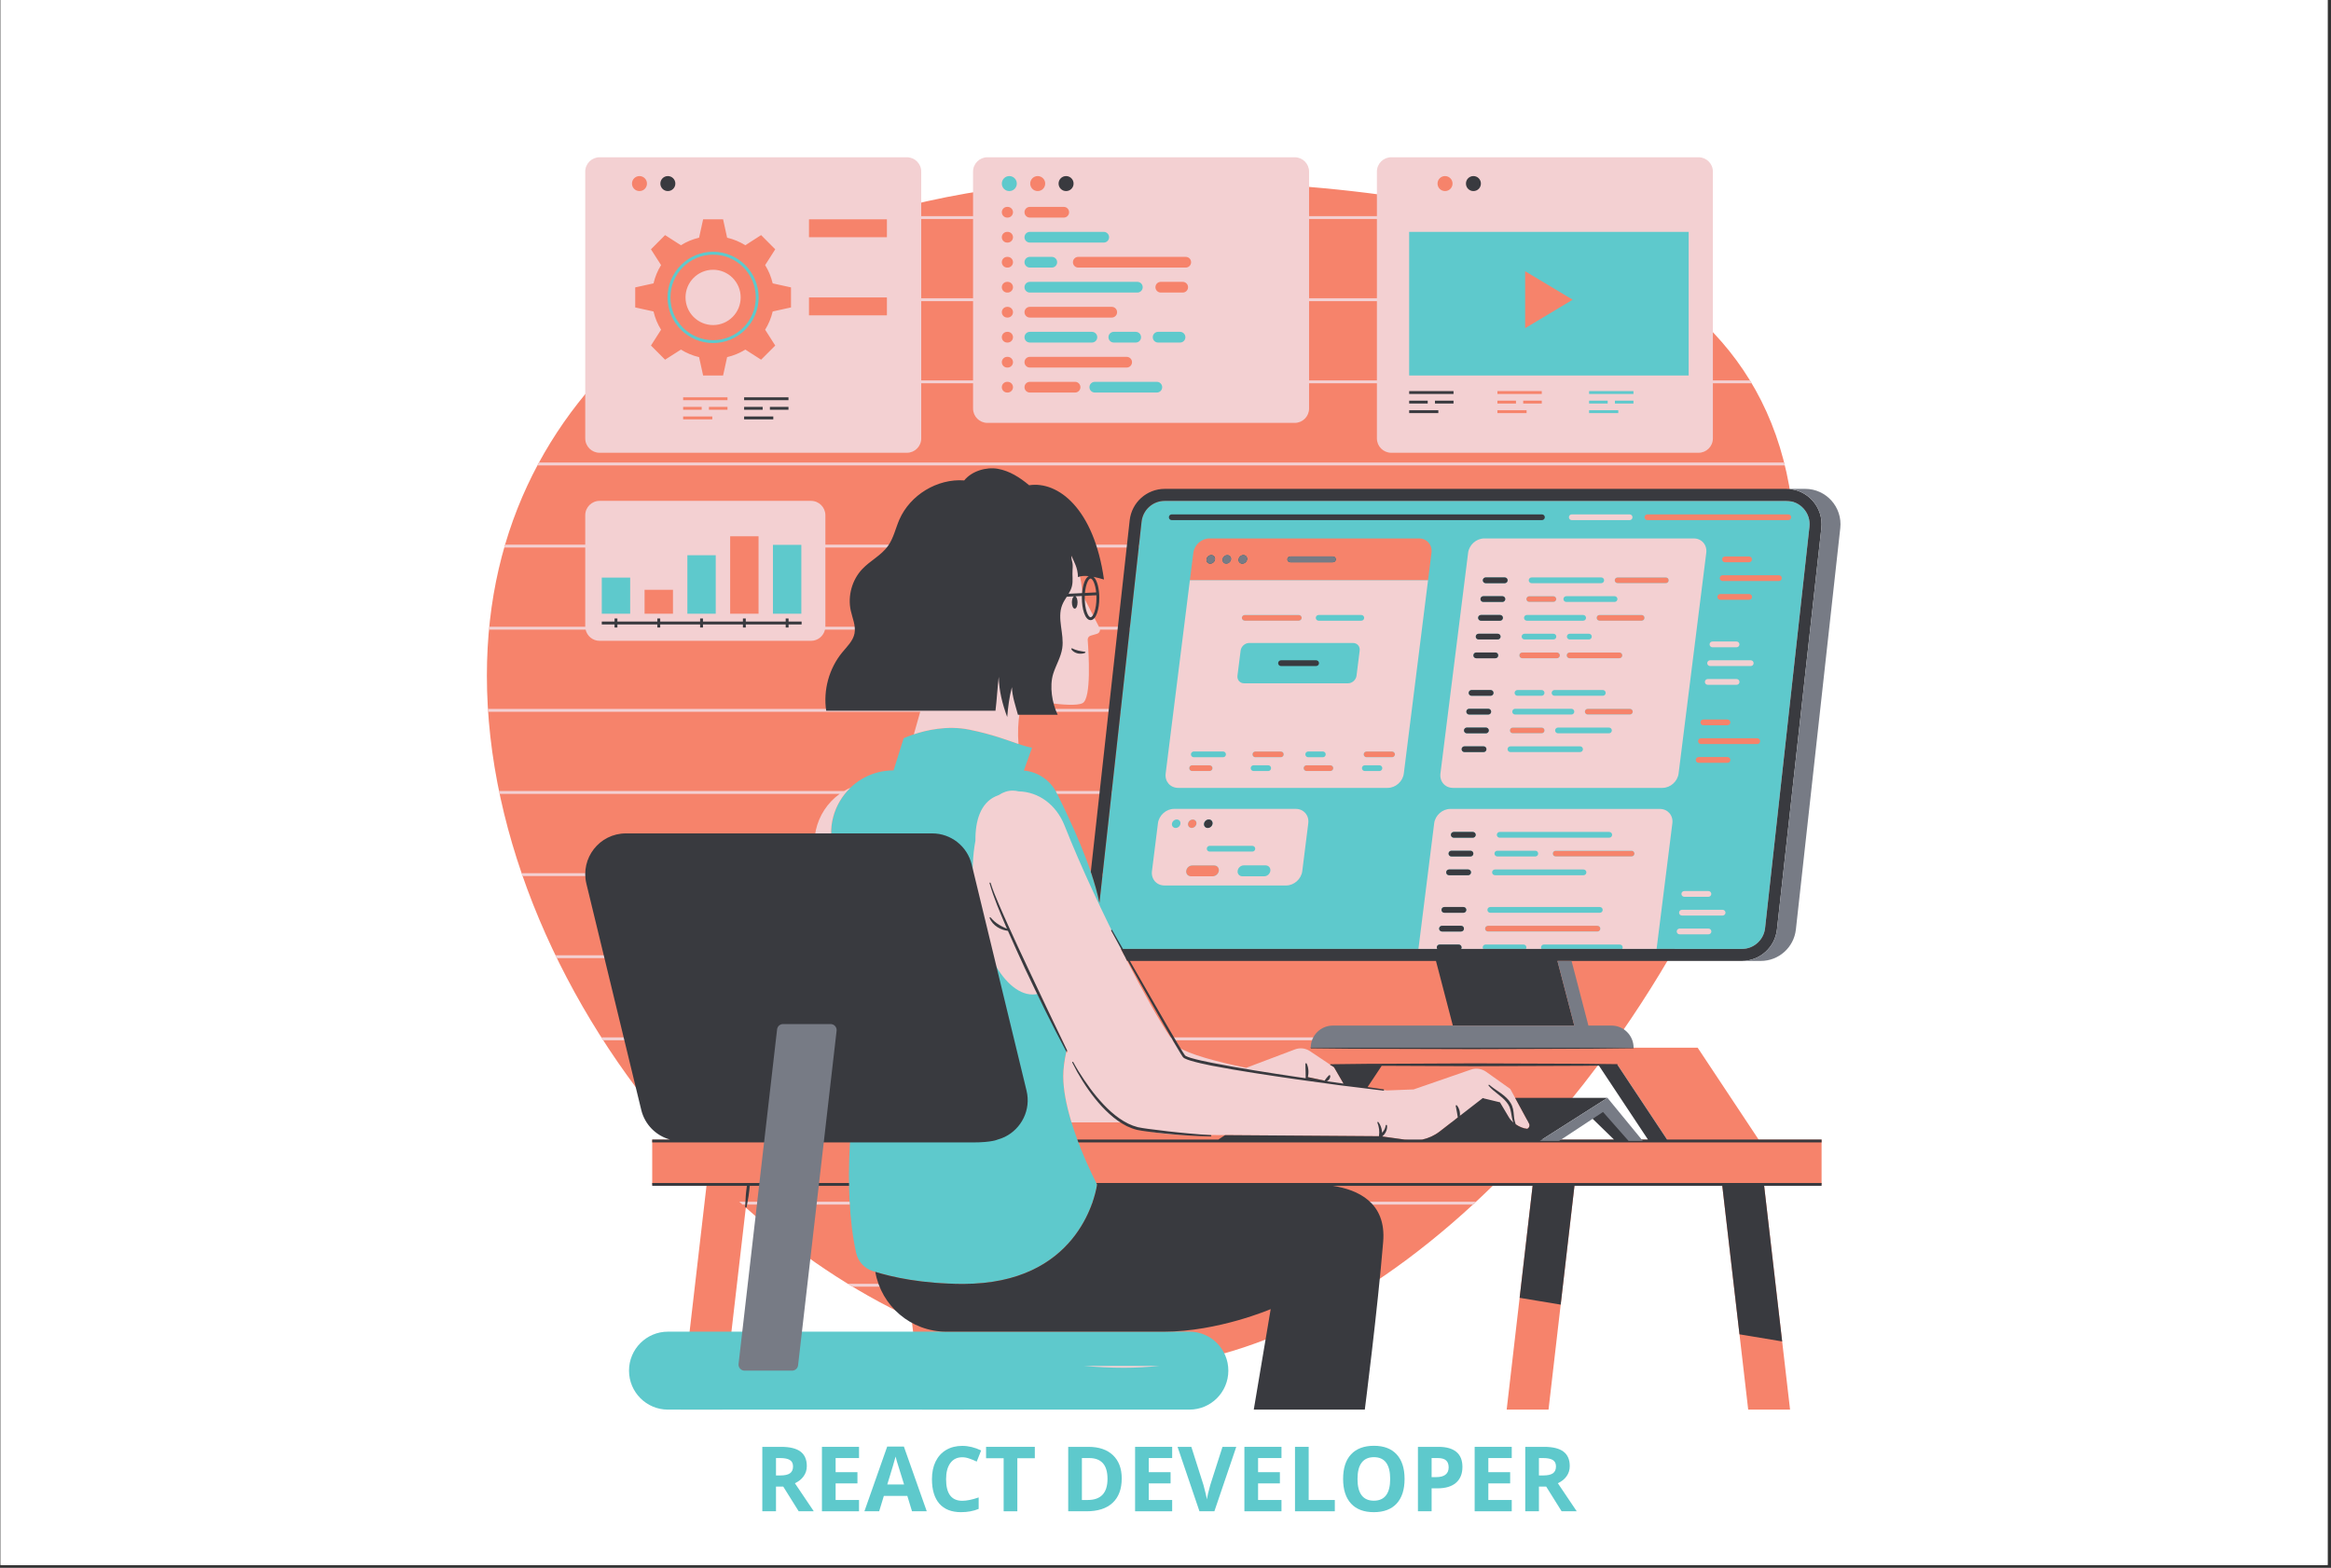 <?xml version="1.0" encoding="UTF-8"?>
<svg xmlns="http://www.w3.org/2000/svg" xmlns:xlink="http://www.w3.org/1999/xlink" width="412.5pt" height="277.5pt" viewBox="0 0 412.5 277.5" version="1.2">
<rect x="0" y="0" width="412.5" height="277.5" fill="#333333" stroke="none"/>
<defs>
<g>
<symbol overflow="visible" id="glyph0-0">
<path style="stroke:none;" d="M 1.5 -11.406 L 8.062 -11.406 L 8.062 0 L 1.5 0 Z M 2.312 -0.812 L 7.266 -0.812 L 7.266 -10.594 L 2.312 -10.594 Z M 2.312 -0.812 "/>
</symbol>
<symbol overflow="visible" id="glyph0-1">
<path style="stroke:none;" d="M 3.859 -6.344 L 4.641 -6.344 C 5.398 -6.344 5.961 -6.469 6.328 -6.719 C 6.691 -6.977 6.875 -7.383 6.875 -7.938 C 6.875 -8.469 6.688 -8.848 6.312 -9.078 C 5.945 -9.305 5.375 -9.422 4.594 -9.422 L 3.859 -9.422 Z M 3.859 -4.375 L 3.859 0 L 1.438 0 L 1.438 -11.406 L 4.766 -11.406 C 6.316 -11.406 7.461 -11.125 8.203 -10.562 C 8.941 -10 9.312 -9.145 9.312 -8 C 9.312 -7.32 9.125 -6.723 8.75 -6.203 C 8.383 -5.68 7.867 -5.27 7.203 -4.969 C 8.91 -2.406 10.023 -0.75 10.547 0 L 7.875 0 L 5.141 -4.375 Z M 3.859 -4.375 "/>
</symbol>
<symbol overflow="visible" id="glyph0-2">
<path style="stroke:none;" d="M 8 0 L 1.438 0 L 1.438 -11.406 L 8 -11.406 L 8 -9.422 L 3.859 -9.422 L 3.859 -6.922 L 7.719 -6.922 L 7.719 -4.938 L 3.859 -4.938 L 3.859 -2 L 8 -2 Z M 8 0 "/>
</symbol>
<symbol overflow="visible" id="glyph0-3">
<path style="stroke:none;" d="M 8.422 0 L 7.594 -2.719 L 3.438 -2.719 L 2.609 0 L 0 0 L 4.031 -11.453 L 6.984 -11.453 L 11.031 0 Z M 7.016 -4.75 C 6.254 -7.207 5.82 -8.598 5.719 -8.922 C 5.625 -9.242 5.555 -9.5 5.516 -9.688 C 5.348 -9.02 4.859 -7.375 4.047 -4.75 Z M 7.016 -4.75 "/>
</symbol>
<symbol overflow="visible" id="glyph0-4">
<path style="stroke:none;" d="M 6.281 -9.562 C 5.375 -9.562 4.672 -9.219 4.172 -8.531 C 3.672 -7.852 3.422 -6.898 3.422 -5.672 C 3.422 -3.129 4.375 -1.859 6.281 -1.859 C 7.082 -1.859 8.051 -2.055 9.188 -2.453 L 9.188 -0.422 C 8.258 -0.035 7.219 0.156 6.062 0.156 C 4.395 0.156 3.117 -0.344 2.234 -1.344 C 1.359 -2.352 0.922 -3.801 0.922 -5.688 C 0.922 -6.875 1.133 -7.91 1.562 -8.797 C 2 -9.691 2.625 -10.379 3.438 -10.859 C 4.25 -11.336 5.195 -11.578 6.281 -11.578 C 7.395 -11.578 8.508 -11.305 9.625 -10.766 L 8.844 -8.797 C 8.414 -9.004 7.984 -9.18 7.547 -9.328 C 7.117 -9.484 6.695 -9.562 6.281 -9.562 Z M 6.281 -9.562 "/>
</symbol>
<symbol overflow="visible" id="glyph0-5">
<path style="stroke:none;" d="M 5.844 0 L 3.422 0 L 3.422 -9.391 L 0.312 -9.391 L 0.312 -11.406 L 8.938 -11.406 L 8.938 -9.391 L 5.844 -9.391 Z M 5.844 0 "/>
</symbol>
<symbol overflow="visible" id="glyph0-6">
<path style="stroke:none;" d=""/>
</symbol>
<symbol overflow="visible" id="glyph0-7">
<path style="stroke:none;" d="M 10.906 -5.812 C 10.906 -3.938 10.367 -2.5 9.297 -1.5 C 8.234 -0.5 6.691 0 4.672 0 L 1.438 0 L 1.438 -11.406 L 5.016 -11.406 C 6.879 -11.406 8.328 -10.91 9.359 -9.922 C 10.391 -8.941 10.906 -7.57 10.906 -5.812 Z M 8.391 -5.75 C 8.391 -8.195 7.305 -9.422 5.141 -9.422 L 3.859 -9.422 L 3.859 -2 L 4.891 -2 C 7.223 -2 8.391 -3.25 8.391 -5.75 Z M 8.391 -5.75 "/>
</symbol>
<symbol overflow="visible" id="glyph0-8">
<path style="stroke:none;" d="M 7.953 -11.406 L 10.391 -11.406 L 6.516 0 L 3.875 0 L 0 -11.406 L 2.438 -11.406 L 4.594 -4.625 C 4.707 -4.219 4.828 -3.75 4.953 -3.219 C 5.086 -2.688 5.172 -2.316 5.203 -2.109 C 5.254 -2.586 5.445 -3.426 5.781 -4.625 Z M 7.953 -11.406 "/>
</symbol>
<symbol overflow="visible" id="glyph0-9">
<path style="stroke:none;" d="M 1.438 0 L 1.438 -11.406 L 3.859 -11.406 L 3.859 -2 L 8.484 -2 L 8.484 0 Z M 1.438 0 "/>
</symbol>
<symbol overflow="visible" id="glyph0-10">
<path style="stroke:none;" d="M 11.797 -5.719 C 11.797 -3.832 11.328 -2.379 10.391 -1.359 C 9.453 -0.348 8.109 0.156 6.359 0.156 C 4.609 0.156 3.266 -0.348 2.328 -1.359 C 1.391 -2.379 0.922 -3.836 0.922 -5.734 C 0.922 -7.629 1.391 -9.078 2.328 -10.078 C 3.273 -11.086 4.625 -11.594 6.375 -11.594 C 8.125 -11.594 9.461 -11.086 10.391 -10.078 C 11.328 -9.066 11.797 -7.613 11.797 -5.719 Z M 3.469 -5.719 C 3.469 -4.445 3.707 -3.488 4.188 -2.844 C 4.676 -2.195 5.398 -1.875 6.359 -1.875 C 8.285 -1.875 9.25 -3.156 9.25 -5.719 C 9.25 -8.289 8.289 -9.578 6.375 -9.578 C 5.414 -9.578 4.691 -9.254 4.203 -8.609 C 3.711 -7.961 3.469 -7 3.469 -5.719 Z M 3.469 -5.719 "/>
</symbol>
<symbol overflow="visible" id="glyph0-11">
<path style="stroke:none;" d="M 3.859 -6.047 L 4.656 -6.047 C 5.395 -6.047 5.945 -6.191 6.312 -6.484 C 6.688 -6.773 6.875 -7.203 6.875 -7.766 C 6.875 -8.328 6.719 -8.742 6.406 -9.016 C 6.102 -9.285 5.617 -9.422 4.953 -9.422 L 3.859 -9.422 Z M 9.312 -7.859 C 9.312 -6.629 8.926 -5.688 8.156 -5.031 C 7.395 -4.383 6.305 -4.062 4.891 -4.062 L 3.859 -4.062 L 3.859 0 L 1.438 0 L 1.438 -11.406 L 5.078 -11.406 C 6.461 -11.406 7.516 -11.109 8.234 -10.516 C 8.953 -9.922 9.312 -9.035 9.312 -7.859 Z M 9.312 -7.859 "/>
</symbol>
</g>
<clipPath id="clip1">
  <path d="M 0.121 0 L 411.879 0 L 411.879 277 L 0.121 277 Z M 0.121 0 "/>
</clipPath>
<clipPath id="clip2">
  <path d="M 86.16 30.375 L 322.457 30.375 L 322.457 249.496 L 86.16 249.496 Z M 86.16 30.375 "/>
</clipPath>
<clipPath id="clip3">
  <path d="M 105.934 30.375 L 320.426 30.375 L 320.426 249.496 L 105.934 249.496 Z M 105.934 30.375 "/>
</clipPath>
<clipPath id="clip4">
  <path d="M 86.16 27.734 L 316 27.734 L 316 243 L 86.16 243 Z M 86.16 27.734 "/>
</clipPath>
<clipPath id="clip5">
  <path d="M 103.398 31 L 322.457 31 L 322.457 249.496 L 103.398 249.496 Z M 103.398 31 "/>
</clipPath>
<clipPath id="clip6">
  <path d="M 130.273 86.301 L 325.695 86.301 L 325.695 242.895 L 130.273 242.895 Z M 130.273 86.301 "/>
</clipPath>
</defs>
<g id="surface1">
<g clip-path="url(#clip1)" clip-rule="nonzero">
<path style=" stroke:none;fill-rule:nonzero;fill:rgb(100%,100%,100%);fill-opacity:1;" d="M 0.121 0 L 412.379 0 L 412.379 284.082 L 0.121 284.082 Z M 0.121 0 "/>
<path style=" stroke:none;fill-rule:nonzero;fill:rgb(100%,100%,100%);fill-opacity:1;" d="M 0.121 0 L 412.379 0 L 412.379 277.336 L 0.121 277.336 Z M 0.121 0 "/>
<path style=" stroke:none;fill-rule:nonzero;fill:rgb(100%,100%,100%);fill-opacity:1;" d="M 0.121 0 L 412.379 0 L 412.379 277.336 L 0.121 277.336 Z M 0.121 0 "/>
</g>
<g clip-path="url(#clip2)" clip-rule="nonzero">
<path style=" stroke:none;fill-rule:nonzero;fill:rgb(96.469%,51.369%,41.959%);fill-opacity:1;" d="M 295.023 201.715 L 286.23 188.465 L 282.84 188.465 C 279.398 193.066 275.766 197.5 271.98 201.715 Z M 121.82 52.641 C 121.82 52.844 121.84 53.043 121.867 53.238 C 124.047 51.75 126.309 50.34 128.641 49.008 C 127.941 48.535 127.098 48.258 126.191 48.258 C 123.781 48.258 121.82 50.223 121.82 52.641 Z M 322.352 209.637 L 312.156 209.637 L 316.773 249.496 L 309.367 249.496 L 304.75 209.637 L 278.648 209.637 L 274.031 249.496 L 266.625 249.496 L 271.242 209.637 L 264.41 209.637 C 244.664 229.023 221.555 242.09 198.898 242.09 C 188.773 242.09 178.742 240.109 169.082 236.547 L 170.582 249.496 L 163.176 249.496 L 161.301 233.301 C 150.855 228.434 140.961 221.742 131.98 213.742 L 127.84 249.496 L 120.434 249.496 L 125.051 209.637 L 115.418 209.637 L 115.418 201.715 L 120.035 201.715 C 99.531 178.461 86.16 148.246 86.16 119.586 C 86.16 92.859 97.789 72.152 115.984 57.586 C 115.668 56.934 115.418 56.258 115.23 55.555 L 111.902 54.82 L 111.902 50.461 L 115.23 49.727 C 115.492 48.746 115.879 47.809 116.387 46.93 L 114.547 44.051 L 117.625 40.969 L 120.5 42.809 C 121.371 42.297 122.305 41.91 123.285 41.652 L 124.016 38.312 L 128.367 38.312 L 129.098 41.652 C 130.078 41.91 131.012 42.297 131.887 42.809 L 134.758 40.969 L 137.836 44.051 L 137.609 44.402 C 139.266 43.645 140.945 42.918 142.652 42.227 L 142.652 38.312 L 153.766 38.312 C 162.711 35.602 172.148 33.746 181.824 32.742 C 181.816 32.66 181.801 32.578 181.801 32.492 C 181.801 31.477 182.625 30.652 183.633 30.652 C 184.617 30.652 185.414 31.434 185.457 32.406 C 189.906 32.047 194.391 31.867 198.898 31.867 C 256.797 31.867 317.695 40.637 317.695 98.691 C 317.695 125.484 304.719 158.09 285.059 185.441 L 300.426 185.441 L 311.219 201.715 L 322.352 201.715 Z M 113.164 34.332 C 114.172 34.332 114.996 33.508 114.996 32.492 C 114.996 31.477 114.172 30.652 113.164 30.652 C 112.148 30.652 111.328 31.477 111.328 32.492 C 111.328 33.508 112.148 34.332 113.164 34.332 Z M 253.883 32.492 C 253.883 31.477 254.707 30.652 255.719 30.652 C 256.73 30.652 257.551 31.477 257.551 32.492 C 257.551 33.508 256.73 34.332 255.719 34.332 C 254.707 34.332 253.883 33.508 253.883 32.492 "/>
</g>
<g clip-path="url(#clip3)" clip-rule="nonzero">
<path style=" stroke:none;fill-rule:nonzero;fill:rgb(36.859%,78.819%,79.999%);fill-opacity:1;" d="M 250.695 33.82 C 251.426 33.82 252.023 33.227 252.023 32.492 C 252.023 31.758 251.426 31.164 250.695 31.164 C 249.961 31.164 249.367 31.758 249.367 32.492 C 249.367 33.227 249.961 33.82 250.695 33.82 Z M 280.707 73.629 L 286.883 73.629 L 286.883 72.105 L 280.707 72.105 Z M 278.309 53.047 L 269.891 48.004 L 269.891 58.09 Z M 299.34 66.969 L 248.863 66.969 L 248.863 40.531 L 299.34 40.531 Z M 289.57 70.406 L 285.27 70.406 L 285.27 71.934 L 289.57 71.934 Z M 280.707 70.406 L 280.707 71.934 L 285.004 71.934 L 285.004 70.406 Z M 289.57 68.715 L 280.707 68.715 L 280.707 70.238 L 289.57 70.238 Z M 147.633 73.715 L 142.473 73.715 L 142.473 74.223 L 147.633 74.223 Z M 150.32 72.527 L 150.32 72.02 L 147.039 72.02 L 147.039 72.527 Z M 145.758 72.02 L 142.473 72.02 L 142.473 72.527 L 145.758 72.527 Z M 150.32 70.324 L 142.473 70.324 L 142.473 70.832 L 150.32 70.832 Z M 115.258 73.715 L 110.098 73.715 L 110.098 74.223 L 115.258 74.223 Z M 117.945 72.527 L 117.945 72.02 L 114.66 72.02 L 114.66 72.527 Z M 113.383 72.02 L 110.098 72.02 L 110.098 72.527 L 113.383 72.527 Z M 117.945 70.324 L 110.098 70.324 L 110.098 70.832 L 117.945 70.832 Z M 152.184 57.93 L 143.16 57.93 L 143.16 61.094 L 152.184 61.094 Z M 152.184 44.109 L 143.16 44.109 L 143.16 47.273 L 152.184 47.273 Z M 108.141 33.82 C 108.871 33.82 109.465 33.227 109.465 32.492 C 109.465 31.758 108.871 31.164 108.141 31.164 C 107.406 31.164 106.812 31.758 106.812 32.492 C 106.812 33.227 107.406 33.82 108.141 33.82 Z M 118.641 52.641 C 118.641 56.816 122.027 60.211 126.191 60.211 C 130.355 60.211 133.746 56.816 133.746 52.641 C 133.746 48.465 130.355 45.07 126.191 45.07 C 122.027 45.07 118.641 48.465 118.641 52.641 Z M 118.133 52.641 C 118.133 48.184 121.75 44.559 126.191 44.559 C 130.637 44.559 134.25 48.184 134.25 52.641 C 134.25 57.094 130.637 60.719 126.191 60.719 C 121.75 60.719 118.133 57.094 118.133 52.641 Z M 214.352 98.254 C 213.938 98.254 213.559 98.59 213.508 99.008 C 213.453 99.422 213.75 99.758 214.164 99.758 C 214.578 99.758 214.957 99.422 215.008 99.008 C 215.059 98.59 214.766 98.254 214.352 98.254 Z M 235.875 98.496 L 228.324 98.496 C 228.047 98.496 227.82 98.723 227.82 99.004 C 227.82 99.285 228.047 99.512 228.324 99.512 L 235.875 99.512 C 236.156 99.512 236.383 99.285 236.383 99.004 C 236.383 98.723 236.156 98.496 235.875 98.496 Z M 178.609 34.332 C 179.621 34.332 180.445 33.508 180.445 32.492 C 180.445 31.477 179.621 30.652 178.609 30.652 C 177.602 30.652 176.777 31.477 176.777 32.492 C 176.777 33.508 177.602 34.332 178.609 34.332 Z M 192.285 68.527 C 192.285 69.332 192.938 69.984 193.738 69.984 L 204.719 69.984 C 205.52 69.984 206.172 69.332 206.172 68.527 C 206.172 67.727 205.52 67.074 204.719 67.074 L 193.738 67.074 C 192.938 67.074 192.285 67.727 192.285 68.527 Z M 182.242 61.137 L 193.227 61.137 C 194.027 61.137 194.68 60.484 194.68 59.68 C 194.68 58.879 194.027 58.227 193.227 58.227 L 182.242 58.227 C 181.441 58.227 180.793 58.879 180.793 59.68 C 180.793 60.484 181.441 61.137 182.242 61.137 Z M 182.242 52.289 L 201.273 52.289 C 202.074 52.289 202.723 51.637 202.723 50.832 C 202.723 50.031 202.074 49.379 201.273 49.379 L 182.242 49.379 C 181.441 49.379 180.793 50.031 180.793 50.832 C 180.793 51.637 181.441 52.289 182.242 52.289 Z M 204.941 61.137 L 208.824 61.137 C 209.625 61.137 210.273 60.484 210.273 59.68 C 210.273 58.879 209.625 58.227 208.824 58.227 L 204.941 58.227 C 204.141 58.227 203.488 58.879 203.488 59.68 C 203.488 60.484 204.141 61.137 204.941 61.137 Z M 200.98 61.137 C 201.781 61.137 202.434 60.484 202.434 59.68 C 202.434 58.879 201.781 58.227 200.98 58.227 L 197.098 58.227 C 196.301 58.227 195.648 58.879 195.648 59.68 C 195.648 60.484 196.301 61.137 197.098 61.137 Z M 182.242 47.867 L 186.129 47.867 C 186.93 47.867 187.578 47.215 187.578 46.41 C 187.578 45.609 186.93 44.957 186.129 44.957 L 182.242 44.957 C 181.441 44.957 180.793 45.609 180.793 46.41 C 180.793 47.215 181.441 47.867 182.242 47.867 Z M 182.242 43.441 L 195.324 43.441 C 196.121 43.441 196.773 42.789 196.773 41.988 C 196.773 41.188 196.121 40.531 195.324 40.531 L 182.242 40.531 C 181.441 40.531 180.793 41.188 180.793 41.988 C 180.793 42.789 181.441 43.441 182.242 43.441 Z M 210.488 235.699 L 118.195 235.699 C 114.395 235.699 111.312 238.785 111.312 242.598 C 111.312 246.41 114.395 249.496 118.195 249.496 L 210.488 249.496 C 214.289 249.496 217.371 246.41 217.371 242.598 C 217.371 238.785 214.289 235.699 210.488 235.699 Z M 316.969 91.551 C 316.969 91.27 316.742 91.043 316.461 91.043 L 291.531 91.043 C 291.25 91.043 291.023 91.27 291.023 91.551 C 291.023 91.832 291.25 92.059 291.531 92.059 L 316.461 92.059 C 316.742 92.059 316.969 91.832 316.969 91.551 Z M 305.254 99.512 L 309.531 99.512 C 309.809 99.512 310.035 99.285 310.035 99.004 C 310.035 98.723 309.809 98.496 309.531 98.496 L 305.254 98.496 C 304.977 98.496 304.746 98.723 304.746 99.004 C 304.746 99.285 304.977 99.512 305.254 99.512 Z M 315.309 102.328 C 315.309 102.047 315.078 101.816 314.801 101.816 L 304.84 101.816 C 304.559 101.816 304.332 102.047 304.332 102.328 C 304.332 102.605 304.559 102.836 304.84 102.836 L 314.801 102.836 C 315.078 102.836 315.309 102.605 315.309 102.328 Z M 304.422 106.156 L 309.539 106.156 C 309.82 106.156 310.043 105.93 310.043 105.648 C 310.043 105.367 309.82 105.141 309.539 105.141 L 304.422 105.141 C 304.145 105.141 303.914 105.367 303.914 105.648 C 303.914 105.93 304.145 106.156 304.422 106.156 Z M 301.426 127.352 C 301.145 127.352 300.918 127.578 300.918 127.859 C 300.918 128.141 301.145 128.367 301.426 128.367 L 305.699 128.367 C 305.977 128.367 306.207 128.141 306.207 127.859 C 306.207 127.578 305.977 127.352 305.699 127.352 Z M 311.477 131.18 C 311.477 130.902 311.25 130.672 310.969 130.672 L 301.008 130.672 C 300.73 130.672 300.5 130.902 300.5 131.18 C 300.5 131.465 300.73 131.691 301.008 131.691 L 310.969 131.691 C 311.25 131.691 311.477 131.465 311.477 131.18 Z M 306.215 134.504 C 306.215 134.223 305.988 133.996 305.707 133.996 L 300.594 133.996 C 300.312 133.996 300.086 134.223 300.086 134.504 C 300.086 134.785 300.312 135.012 300.594 135.012 L 305.707 135.012 C 305.988 135.012 306.215 134.785 306.215 134.504 Z M 295.301 102.711 C 295.301 102.43 295.074 102.203 294.793 102.203 L 286.25 102.203 C 285.969 102.203 285.742 102.43 285.742 102.711 C 285.742 102.992 285.969 103.219 286.25 103.219 L 294.793 103.219 C 295.074 103.219 295.301 102.992 295.301 102.711 Z M 291.02 109.355 C 291.02 109.074 290.797 108.848 290.516 108.848 L 283.047 108.848 C 282.77 108.848 282.543 109.074 282.543 109.355 C 282.543 109.637 282.77 109.863 283.047 109.863 L 290.516 109.863 C 290.797 109.863 291.02 109.637 291.02 109.355 Z M 289.238 151.082 C 289.238 150.801 289.012 150.574 288.73 150.574 L 275.289 150.574 C 275.008 150.574 274.781 150.801 274.781 151.082 C 274.781 151.359 275.008 151.59 275.289 151.59 L 288.73 151.59 C 289.012 151.59 289.238 151.359 289.238 151.082 Z M 251.102 95.301 L 214.027 95.301 C 212.629 95.301 211.352 96.438 211.176 97.844 L 210.562 102.711 L 252.711 102.711 L 253.32 97.844 C 253.496 96.438 252.504 95.301 251.102 95.301 Z M 246.855 133.52 C 246.855 133.238 246.625 133.012 246.348 133.012 L 241.824 133.012 C 241.543 133.012 241.316 133.238 241.316 133.52 C 241.316 133.801 241.543 134.027 241.824 134.027 L 246.348 134.027 C 246.625 134.027 246.855 133.801 246.855 133.52 Z M 235.941 135.961 C 235.941 135.68 235.715 135.453 235.434 135.453 L 231.199 135.453 C 230.918 135.453 230.691 135.68 230.691 135.961 C 230.691 136.242 230.918 136.469 231.199 136.469 L 235.434 136.469 C 235.715 136.469 235.941 136.242 235.941 135.961 Z M 227.172 133.52 C 227.172 133.238 226.945 133.012 226.668 133.012 L 222.141 133.012 C 221.859 133.012 221.637 133.238 221.637 133.52 C 221.637 133.801 221.859 134.027 222.141 134.027 L 226.668 134.027 C 226.945 134.027 227.172 133.801 227.172 133.52 Z M 214.852 153.168 L 210.992 153.168 C 210.457 153.168 209.973 153.602 209.906 154.137 C 209.84 154.668 210.215 155.102 210.75 155.102 L 214.609 155.102 C 215.141 155.102 215.629 154.668 215.695 154.137 C 215.762 153.602 215.387 153.168 214.852 153.168 Z M 210.887 146.547 C 211.301 146.547 211.676 146.211 211.73 145.797 C 211.781 145.383 211.488 145.043 211.074 145.043 C 210.66 145.043 210.281 145.383 210.23 145.797 C 210.18 146.211 210.473 146.547 210.887 146.547 Z M 210.445 135.961 C 210.445 136.242 210.668 136.469 210.949 136.469 L 214.062 136.469 C 214.34 136.469 214.57 136.242 214.57 135.961 C 214.57 135.68 214.34 135.453 214.062 135.453 L 210.949 135.453 C 210.668 135.453 210.445 135.68 210.445 135.961 Z M 230.352 109.355 C 230.352 109.074 230.125 108.848 229.844 108.848 L 220.27 108.848 C 219.988 108.848 219.762 109.074 219.762 109.355 C 219.762 109.637 219.988 109.863 220.27 109.863 L 229.844 109.863 C 230.125 109.863 230.352 109.637 230.352 109.355 Z M 262.801 164.367 C 262.801 164.648 263.023 164.875 263.305 164.875 L 282.695 164.875 C 282.977 164.875 283.203 164.648 283.203 164.367 C 283.203 164.086 282.977 163.859 282.695 163.859 L 263.305 163.859 C 263.023 163.859 262.801 164.086 262.801 164.367 Z M 267.195 129.285 C 267.195 129.566 267.426 129.793 267.703 129.793 L 272.816 129.793 C 273.098 129.793 273.324 129.566 273.324 129.285 C 273.324 129.004 273.098 128.777 272.816 128.777 L 267.703 128.777 C 267.426 128.777 267.195 129.004 267.195 129.285 Z M 268.863 116 C 268.863 116.277 269.09 116.508 269.371 116.508 L 275.531 116.508 C 275.812 116.508 276.039 116.277 276.039 116 C 276.039 115.715 275.812 115.488 275.531 115.488 L 269.371 115.488 C 269.09 115.488 268.863 115.715 268.863 116 Z M 270.109 106.031 C 270.109 106.312 270.34 106.539 270.617 106.539 L 274.891 106.539 C 275.172 106.539 275.398 106.312 275.398 106.031 C 275.398 105.754 275.172 105.523 274.891 105.523 L 270.617 105.523 C 270.34 105.523 270.109 105.754 270.109 106.031 Z M 287.09 116 C 287.09 115.715 286.863 115.488 286.582 115.488 L 277.75 115.488 C 277.469 115.488 277.242 115.715 277.242 116 C 277.242 116.277 277.469 116.508 277.75 116.508 L 286.582 116.508 C 286.863 116.508 287.09 116.277 287.09 116 Z M 288.434 126.469 C 288.715 126.469 288.938 126.242 288.938 125.961 C 288.938 125.684 288.715 125.453 288.434 125.453 L 280.969 125.453 C 280.688 125.453 280.461 125.684 280.461 125.961 C 280.461 126.242 280.688 126.469 280.969 126.469 Z M 320.203 93.246 L 312.352 164.277 C 312.117 166.371 310.352 167.957 308.246 167.957 L 198.266 167.957 C 197.074 167.957 195.984 167.469 195.191 166.578 C 195.031 166.402 194.898 166.215 194.777 166.02 C 193.633 174.156 188.16 183.336 188.16 190.496 C 188.16 198.359 194.137 209.637 194.137 209.637 C 194.137 209.637 192.016 227.242 170.48 227.242 C 162.695 227.242 157.203 225.875 154.375 224.949 C 152.91 224.469 151.828 223.23 151.496 221.719 C 148.992 210.328 150.691 194.152 152.453 188.465 C 153.648 184.617 152.246 164.926 147.641 150.887 C 145.289 143.727 150.609 136.355 158.129 136.355 L 159.91 130.672 C 159.91 130.672 165.57 127.93 171.555 129.148 C 177.539 130.367 180.398 132.016 182.629 132.332 L 181.184 136.387 C 183.648 136.602 185.855 138.078 186.984 140.324 C 189.418 145.172 193.293 153.504 194.562 159.762 L 202.016 92.336 C 202.25 90.234 204.012 88.652 206.121 88.652 L 316.102 88.652 C 317.289 88.652 318.383 89.145 319.176 90.031 C 319.969 90.918 320.336 92.062 320.203 93.246 Z M 217.191 98.254 C 216.777 98.254 216.398 98.59 216.348 99.008 C 216.293 99.422 216.59 99.758 217 99.758 C 217.414 99.758 217.793 99.422 217.844 99.008 C 217.898 98.59 217.605 98.254 217.191 98.254 Z M 220.031 98.254 C 219.617 98.254 219.238 98.59 219.188 99.008 C 219.137 99.422 219.43 99.758 219.844 99.758 C 220.258 99.758 220.633 99.422 220.688 99.008 C 220.738 98.59 220.445 98.254 220.031 98.254 Z M 142.312 95.934 L 136.277 95.934 L 136.277 109.133 L 142.312 109.133 Z M 121.129 109.133 L 127.168 109.133 L 127.168 97.762 L 121.129 97.762 Z M 112.023 109.133 L 105.984 109.133 L 105.984 101.727 L 112.023 101.727 L 112.023 109.133 "/>
</g>
<g clip-path="url(#clip4)" clip-rule="nonzero">
<path style=" stroke:none;fill-rule:nonzero;fill:rgb(95.29%,81.569%,82.349%);fill-opacity:1;" d="M 126.191 57.535 C 128.887 57.535 131.07 55.344 131.07 52.641 C 131.07 49.938 128.887 47.746 126.191 47.746 C 123.496 47.746 121.312 49.938 121.312 52.641 C 121.312 55.344 123.496 57.535 126.191 57.535 Z M 111.836 32.492 C 111.836 33.227 112.43 33.82 113.164 33.82 C 113.895 33.82 114.488 33.227 114.488 32.492 C 114.488 31.758 113.895 31.164 113.164 31.164 C 112.43 31.164 111.836 31.758 111.836 32.492 Z M 115.195 44.125 L 116.984 46.922 C 116.371 47.906 115.918 48.996 115.648 50.156 L 112.41 50.867 L 112.41 54.414 L 115.648 55.129 C 115.918 56.289 116.371 57.375 116.984 58.359 L 115.195 61.16 L 117.695 63.664 L 120.492 61.875 C 121.473 62.484 122.555 62.941 123.711 63.211 L 124.426 66.461 L 127.961 66.461 L 128.672 63.211 C 129.828 62.941 130.914 62.484 131.895 61.875 L 134.688 63.664 L 137.188 61.16 L 135.402 58.359 C 136.012 57.375 136.465 56.289 136.738 55.129 L 139.977 54.414 L 139.977 50.867 L 136.738 50.156 C 136.465 48.996 136.012 47.906 135.402 46.922 L 137.188 44.125 L 134.688 41.613 L 131.895 43.406 C 130.914 42.797 129.828 42.34 128.672 42.07 L 127.961 38.82 L 124.426 38.82 L 123.711 42.07 C 122.555 42.34 121.473 42.797 120.492 43.406 L 117.695 41.613 Z M 143.16 55.809 L 156.949 55.809 L 156.949 52.641 L 143.16 52.641 Z M 143.16 41.988 L 156.949 41.988 L 156.949 38.82 L 143.16 38.82 Z M 128.738 70.324 L 120.891 70.324 L 120.891 70.832 L 128.738 70.832 Z M 128.738 72.02 L 125.453 72.02 L 125.453 72.527 L 128.738 72.527 Z M 124.172 72.527 L 124.172 72.02 L 120.891 72.02 L 120.891 72.527 Z M 126.051 73.715 L 120.891 73.715 L 120.891 74.223 L 126.051 74.223 Z M 163.023 67.328 L 172.195 67.328 L 172.195 53.301 L 163.023 53.301 Z M 163.023 52.793 L 172.195 52.793 L 172.195 38.766 L 163.023 38.766 Z M 177.285 68.527 C 177.285 69.055 177.707 69.477 178.227 69.477 L 178.316 69.477 C 178.84 69.477 179.262 69.055 179.262 68.527 C 179.262 68.008 178.84 67.582 178.316 67.582 L 178.227 67.582 C 177.707 67.582 177.285 68.008 177.285 68.527 Z M 177.285 64.105 C 177.285 64.629 177.707 65.055 178.227 65.055 L 178.316 65.055 C 178.84 65.055 179.262 64.629 179.262 64.105 C 179.262 63.582 178.84 63.16 178.316 63.16 L 178.227 63.16 C 177.707 63.16 177.285 63.582 177.285 64.105 Z M 177.285 59.684 C 177.285 60.207 177.707 60.629 178.227 60.629 L 178.316 60.629 C 178.84 60.629 179.262 60.207 179.262 59.684 C 179.262 59.16 178.84 58.734 178.316 58.734 L 178.227 58.734 C 177.707 58.734 177.285 59.16 177.285 59.684 Z M 177.285 55.258 C 177.285 55.781 177.707 56.207 178.227 56.207 L 178.316 56.207 C 178.84 56.207 179.262 55.781 179.262 55.258 C 179.262 54.734 178.84 54.312 178.316 54.312 L 178.227 54.312 C 177.707 54.312 177.285 54.734 177.285 55.258 Z M 177.285 50.832 C 177.285 51.359 177.707 51.781 178.227 51.781 L 178.316 51.781 C 178.84 51.781 179.262 51.359 179.262 50.832 C 179.262 50.312 178.84 49.887 178.316 49.887 L 178.227 49.887 C 177.707 49.887 177.285 50.312 177.285 50.832 Z M 177.285 46.41 C 177.285 46.934 177.707 47.359 178.227 47.359 L 178.316 47.359 C 178.84 47.359 179.262 46.934 179.262 46.41 C 179.262 45.887 178.84 45.465 178.316 45.465 L 178.227 45.465 C 177.707 45.465 177.285 45.887 177.285 46.41 Z M 177.285 41.988 C 177.285 42.512 177.707 42.934 178.227 42.934 L 178.316 42.934 C 178.84 42.934 179.262 42.512 179.262 41.988 C 179.262 41.465 178.84 41.039 178.316 41.039 L 178.227 41.039 C 177.707 41.039 177.285 41.465 177.285 41.988 Z M 177.285 37.562 C 177.285 38.086 177.707 38.512 178.227 38.512 L 178.316 38.512 C 178.84 38.512 179.262 38.086 179.262 37.562 C 179.262 37.043 178.84 36.617 178.316 36.617 L 178.227 36.617 C 177.707 36.617 177.285 37.043 177.285 37.562 Z M 177.285 32.492 C 177.285 33.227 177.879 33.82 178.609 33.82 C 179.344 33.82 179.938 33.227 179.938 32.492 C 179.938 31.758 179.344 31.164 178.609 31.164 C 177.879 31.164 177.285 31.758 177.285 32.492 Z M 181.297 68.527 C 181.297 69.055 181.723 69.477 182.242 69.477 L 190.25 69.477 C 190.773 69.477 191.195 69.055 191.195 68.527 C 191.195 68.008 190.773 67.582 190.25 67.582 L 182.242 67.582 C 181.723 67.582 181.297 68.008 181.297 68.527 Z M 181.297 64.105 C 181.297 64.629 181.723 65.055 182.242 65.055 L 199.379 65.055 C 199.898 65.055 200.324 64.629 200.324 64.105 C 200.324 63.582 199.898 63.16 199.379 63.16 L 182.242 63.16 C 181.723 63.16 181.297 63.582 181.297 64.105 Z M 181.297 59.684 C 181.297 60.207 181.723 60.629 182.242 60.629 L 193.227 60.629 C 193.746 60.629 194.172 60.207 194.172 59.684 C 194.172 59.16 193.746 58.734 193.227 58.734 L 182.242 58.734 C 181.723 58.734 181.297 59.16 181.297 59.684 Z M 181.297 55.258 C 181.297 55.781 181.723 56.207 182.242 56.207 L 196.742 56.207 C 197.262 56.207 197.684 55.781 197.684 55.258 C 197.684 54.734 197.262 54.312 196.742 54.312 L 182.242 54.312 C 181.723 54.312 181.297 54.734 181.297 55.258 Z M 181.297 50.832 C 181.297 51.359 181.723 51.781 182.242 51.781 L 201.273 51.781 C 201.793 51.781 202.215 51.359 202.215 50.832 C 202.215 50.312 201.793 49.887 201.273 49.887 L 182.242 49.887 C 181.723 49.887 181.297 50.312 181.297 50.832 Z M 181.297 46.41 C 181.297 46.934 181.723 47.359 182.242 47.359 L 186.129 47.359 C 186.648 47.359 187.074 46.934 187.074 46.41 C 187.074 45.887 186.648 45.465 186.129 45.465 L 182.242 45.465 C 181.723 45.465 181.297 45.887 181.297 46.41 Z M 181.297 41.988 C 181.297 42.512 181.723 42.934 182.242 42.934 L 195.324 42.934 C 195.844 42.934 196.266 42.512 196.266 41.988 C 196.266 41.465 195.844 41.039 195.324 41.039 L 182.242 41.039 C 181.723 41.039 181.297 41.465 181.297 41.988 Z M 181.297 37.562 C 181.297 38.086 181.723 38.512 182.242 38.512 L 188.25 38.512 C 188.77 38.512 189.191 38.086 189.191 37.562 C 189.191 37.043 188.77 36.617 188.25 36.617 L 182.242 36.617 C 181.723 36.617 181.297 37.043 181.297 37.562 Z M 182.309 32.492 C 182.309 33.227 182.902 33.82 183.633 33.82 C 184.367 33.82 184.961 33.227 184.961 32.492 C 184.961 31.758 184.367 31.164 183.633 31.164 C 182.902 31.164 182.309 31.758 182.309 32.492 Z M 209.836 45.465 L 190.809 45.465 C 190.289 45.465 189.867 45.887 189.867 46.41 C 189.867 46.934 190.289 47.359 190.809 47.359 L 209.836 47.359 C 210.359 47.359 210.781 46.934 210.781 46.41 C 210.781 45.887 210.359 45.465 209.836 45.465 Z M 210.242 50.832 C 210.242 50.312 209.82 49.887 209.297 49.887 L 205.414 49.887 C 204.895 49.887 204.469 50.312 204.469 50.832 C 204.469 51.359 204.895 51.781 205.414 51.781 L 209.297 51.781 C 209.82 51.781 210.242 51.359 210.242 50.832 Z M 209.77 59.684 C 209.77 59.16 209.348 58.734 208.824 58.734 L 204.941 58.734 C 204.422 58.734 203.996 59.16 203.996 59.684 C 203.996 60.207 204.422 60.629 204.941 60.629 L 208.824 60.629 C 209.348 60.629 209.77 60.207 209.77 59.684 Z M 201.926 59.684 C 201.926 59.16 201.504 58.734 200.98 58.734 L 197.098 58.734 C 196.578 58.734 196.156 59.16 196.156 59.684 C 196.156 60.207 196.578 60.629 197.098 60.629 L 200.98 60.629 C 201.504 60.629 201.926 60.207 201.926 59.684 Z M 205.664 68.527 C 205.664 68.008 205.242 67.582 204.719 67.582 L 193.738 67.582 C 193.215 67.582 192.793 68.008 192.793 68.527 C 192.793 69.055 193.215 69.477 193.738 69.477 L 204.719 69.477 C 205.242 69.477 205.664 69.055 205.664 68.527 Z M 231.656 67.328 L 243.66 67.328 L 243.66 53.301 L 231.656 53.301 Z M 231.656 52.793 L 243.66 52.793 L 243.66 38.766 L 231.656 38.766 Z M 249.367 66.461 L 298.832 66.461 L 298.832 41.039 L 249.367 41.039 Z M 254.391 32.492 C 254.391 33.227 254.984 33.82 255.719 33.82 C 256.449 33.82 257.047 33.227 257.047 32.492 C 257.047 31.758 256.449 31.164 255.719 31.164 C 254.984 31.164 254.391 31.758 254.391 32.492 Z M 289.062 69.223 L 281.211 69.223 L 281.211 69.73 L 289.062 69.73 Z M 289.062 70.918 L 285.777 70.918 L 285.777 71.426 L 289.062 71.426 Z M 284.5 71.426 L 284.5 70.918 L 281.211 70.918 L 281.211 71.426 Z M 286.375 72.613 L 281.211 72.613 L 281.211 73.121 L 286.375 73.121 Z M 272.836 69.223 L 264.984 69.223 L 264.984 69.73 L 272.836 69.73 Z M 272.836 70.918 L 269.551 70.918 L 269.551 71.426 L 272.836 71.426 Z M 268.273 71.426 L 268.273 70.918 L 264.984 70.918 L 264.984 71.426 Z M 270.148 72.613 L 264.984 72.613 L 264.984 73.121 L 270.148 73.121 Z M 103.566 77.594 L 103.566 30.375 C 103.566 28.973 104.699 27.836 106.102 27.836 L 160.488 27.836 C 161.891 27.836 163.023 28.973 163.023 30.375 L 163.023 38.258 L 172.195 38.258 L 172.195 30.375 C 172.195 28.973 173.332 27.836 174.73 27.836 L 229.121 27.836 C 230.52 27.836 231.656 28.973 231.656 30.375 L 231.656 38.258 L 243.66 38.258 L 243.66 30.375 C 243.66 28.973 244.797 27.836 246.195 27.836 L 300.582 27.836 C 301.984 27.836 303.117 28.973 303.117 30.375 L 303.117 67.328 L 309.672 67.328 C 309.773 67.496 309.867 67.668 309.969 67.836 L 303.117 67.836 L 303.117 77.594 C 303.117 79 301.984 80.137 300.582 80.137 L 246.195 80.137 C 244.797 80.137 243.66 79 243.66 77.594 L 243.66 67.836 L 231.656 67.836 L 231.656 72.305 C 231.656 73.711 230.52 74.848 229.121 74.848 L 174.73 74.848 C 173.332 74.848 172.195 73.711 172.195 72.305 L 172.195 67.836 L 163.023 67.836 L 163.023 77.594 C 163.023 79 161.891 80.137 160.488 80.137 L 106.102 80.137 C 104.699 80.137 103.566 79 103.566 77.594 Z M 278.141 91.043 C 277.863 91.043 277.637 91.27 277.637 91.551 C 277.637 91.832 277.863 92.059 278.141 92.059 L 288.387 92.059 C 288.668 92.059 288.891 91.832 288.891 91.551 C 288.891 91.27 288.668 91.043 288.387 91.043 Z M 289.238 151.082 C 289.238 150.801 289.012 150.574 288.73 150.574 L 275.289 150.574 C 275.008 150.574 274.781 150.801 274.781 151.082 C 274.781 151.359 275.008 151.59 275.289 151.59 L 288.73 151.59 C 289.012 151.59 289.238 151.359 289.238 151.082 Z M 283.617 161.047 C 283.617 160.766 283.395 160.539 283.113 160.539 L 263.723 160.539 C 263.441 160.539 263.215 160.766 263.215 161.047 C 263.215 161.328 263.441 161.555 263.723 161.555 L 283.113 161.555 C 283.395 161.555 283.617 161.328 283.617 161.047 Z M 283.203 164.367 C 283.203 164.086 282.977 163.859 282.695 163.859 L 263.305 163.859 C 263.023 163.859 262.801 164.086 262.801 164.367 C 262.801 164.648 263.023 164.875 263.305 164.875 L 282.695 164.875 C 282.977 164.875 283.203 164.648 283.203 164.367 Z M 264.047 154.402 C 264.047 154.684 264.273 154.91 264.555 154.91 L 280.223 154.91 C 280.504 154.91 280.73 154.684 280.73 154.402 C 280.73 154.121 280.504 153.895 280.223 153.895 L 264.555 153.895 C 264.273 153.895 264.047 154.121 264.047 154.402 Z M 264.465 151.082 C 264.465 151.359 264.691 151.59 264.973 151.59 L 271.691 151.59 C 271.973 151.59 272.199 151.359 272.199 151.082 C 272.199 150.801 271.973 150.574 271.691 150.574 L 264.973 150.574 C 264.691 150.574 264.465 150.801 264.465 151.082 Z M 264.883 147.762 C 264.883 148.039 265.105 148.27 265.387 148.27 L 284.777 148.27 C 285.059 148.27 285.285 148.039 285.285 147.762 C 285.285 147.477 285.059 147.25 284.777 147.25 L 265.387 147.25 C 265.105 147.25 264.883 147.477 264.883 147.762 Z M 261.148 147.762 C 261.148 147.477 260.922 147.25 260.641 147.25 L 257.262 147.25 C 256.98 147.25 256.754 147.477 256.754 147.762 C 256.754 148.039 256.98 148.27 257.262 148.27 L 260.641 148.27 C 260.922 148.27 261.148 148.039 261.148 147.762 Z M 260.73 151.082 C 260.73 150.801 260.504 150.574 260.223 150.574 L 256.844 150.574 C 256.562 150.574 256.34 150.801 256.34 151.082 C 256.34 151.359 256.562 151.59 256.844 151.59 L 260.223 151.59 C 260.504 151.59 260.73 151.359 260.73 151.082 Z M 260.316 154.402 C 260.316 154.121 260.09 153.895 259.809 153.895 L 256.426 153.895 C 256.148 153.895 255.922 154.121 255.922 154.402 C 255.922 154.684 256.148 154.91 256.426 154.91 L 259.809 154.91 C 260.09 154.91 260.316 154.684 260.316 154.402 Z M 259.484 161.047 C 259.484 160.766 259.254 160.539 258.977 160.539 L 255.594 160.539 C 255.316 160.539 255.09 160.766 255.09 161.047 C 255.09 161.328 255.316 161.555 255.594 161.555 L 258.977 161.555 C 259.254 161.555 259.484 161.328 259.484 161.047 Z M 259.066 164.367 C 259.066 164.086 258.84 163.859 258.559 163.859 L 255.18 163.859 C 254.898 163.859 254.672 164.086 254.672 164.367 C 254.672 164.648 254.898 164.875 255.18 164.875 L 258.559 164.875 C 258.84 164.875 259.066 164.648 259.066 164.367 Z M 295.945 145.715 L 293.156 167.957 L 287.066 167.957 C 287.117 167.879 287.156 167.789 287.156 167.691 C 287.156 167.406 286.93 167.18 286.648 167.18 L 273.207 167.18 C 272.926 167.18 272.699 167.406 272.699 167.691 C 272.699 167.789 272.734 167.879 272.785 167.957 L 270.031 167.957 C 270.082 167.879 270.117 167.789 270.117 167.691 C 270.117 167.406 269.891 167.18 269.609 167.18 L 262.887 167.18 C 262.609 167.18 262.383 167.406 262.383 167.691 C 262.383 167.789 262.418 167.879 262.469 167.957 L 258.562 167.957 C 258.613 167.879 258.648 167.789 258.648 167.691 C 258.648 167.406 258.422 167.18 258.141 167.18 L 254.762 167.18 C 254.48 167.18 254.258 167.406 254.258 167.691 C 254.258 167.789 254.293 167.879 254.344 167.957 L 251.008 167.957 L 253.797 145.715 C 253.977 144.312 255.254 143.176 256.652 143.176 L 293.727 143.176 C 295.125 143.176 296.121 144.312 295.945 145.715 Z M 223.961 153.168 L 220.098 153.168 C 219.566 153.168 219.078 153.602 219.016 154.137 C 218.945 154.668 219.324 155.102 219.855 155.102 L 223.719 155.102 C 224.25 155.102 224.738 154.668 224.805 154.137 C 224.871 153.602 224.492 153.168 223.961 153.168 Z M 214.852 153.168 L 210.992 153.168 C 210.457 153.168 209.973 153.602 209.906 154.137 C 209.84 154.668 210.215 155.102 210.75 155.102 L 214.609 155.102 C 215.141 155.102 215.629 154.668 215.695 154.137 C 215.762 153.602 215.387 153.168 214.852 153.168 Z M 208.234 145.043 C 207.82 145.043 207.441 145.383 207.391 145.797 C 207.34 146.211 207.633 146.547 208.047 146.547 C 208.461 146.547 208.84 146.211 208.891 145.797 C 208.945 145.383 208.648 145.043 208.234 145.043 Z M 210.887 146.547 C 211.301 146.547 211.676 146.211 211.73 145.797 C 211.781 145.383 211.488 145.043 211.074 145.043 C 210.66 145.043 210.281 145.383 210.23 145.797 C 210.18 146.211 210.473 146.547 210.887 146.547 Z M 213.727 146.547 C 214.141 146.547 214.52 146.211 214.57 145.797 C 214.621 145.383 214.328 145.043 213.914 145.043 C 213.5 145.043 213.125 145.383 213.07 145.797 C 213.02 146.211 213.312 146.547 213.727 146.547 Z M 221.621 149.711 L 214.066 149.711 C 213.785 149.711 213.559 149.938 213.559 150.219 C 213.559 150.5 213.785 150.727 214.066 150.727 L 221.621 150.727 C 221.902 150.727 222.129 150.5 222.129 150.219 C 222.129 149.938 221.902 149.711 221.621 149.711 Z M 229.297 143.168 C 230.699 143.168 231.691 144.309 231.516 145.711 L 230.453 154.184 C 230.277 155.59 229 156.727 227.602 156.727 L 206.066 156.727 C 204.668 156.727 203.676 155.59 203.852 154.184 L 204.914 145.711 C 205.09 144.309 206.367 143.168 207.766 143.168 Z M 217.844 99.008 C 217.898 98.59 217.605 98.254 217.191 98.254 C 216.777 98.254 216.398 98.59 216.348 99.008 C 216.293 99.422 216.59 99.758 217 99.758 C 217.414 99.758 217.793 99.422 217.844 99.008 Z M 244.617 135.961 C 244.617 135.68 244.387 135.453 244.109 135.453 L 241.52 135.453 C 241.238 135.453 241.012 135.68 241.012 135.961 C 241.012 136.242 241.238 136.469 241.52 136.469 L 244.109 136.469 C 244.387 136.469 244.617 136.242 244.617 135.961 Z M 240.898 109.863 C 241.18 109.863 241.406 109.637 241.406 109.355 C 241.406 109.074 241.18 108.848 240.898 108.848 L 233.352 108.848 C 233.07 108.848 232.844 109.074 232.844 109.355 C 232.844 109.637 233.07 109.863 233.352 109.863 Z M 239.43 113.805 L 221.062 113.805 C 220.316 113.805 219.633 114.414 219.543 115.16 L 218.984 119.59 C 218.891 120.336 219.422 120.945 220.168 120.945 L 238.535 120.945 C 239.281 120.945 239.965 120.336 240.055 119.59 L 240.609 115.16 C 240.707 114.414 240.176 113.805 239.43 113.805 Z M 231.504 134.027 L 234.098 134.027 C 234.375 134.027 234.602 133.801 234.602 133.52 C 234.602 133.238 234.375 133.012 234.098 133.012 L 231.504 133.012 C 231.223 133.012 230.996 133.238 230.996 133.52 C 230.996 133.801 231.223 134.027 231.504 134.027 Z M 235.941 135.961 C 235.941 135.68 235.715 135.453 235.434 135.453 L 231.199 135.453 C 230.918 135.453 230.691 135.68 230.691 135.961 C 230.691 136.242 230.918 136.469 231.199 136.469 L 235.434 136.469 C 235.715 136.469 235.941 136.242 235.941 135.961 Z M 227.172 133.52 C 227.172 133.238 226.945 133.012 226.668 133.012 L 222.141 133.012 C 221.859 133.012 221.637 133.238 221.637 133.52 C 221.637 133.801 221.859 134.027 222.141 134.027 L 226.668 134.027 C 226.945 134.027 227.172 133.801 227.172 133.52 Z M 224.934 135.961 C 224.934 135.68 224.707 135.453 224.43 135.453 L 221.836 135.453 C 221.555 135.453 221.328 135.68 221.328 135.961 C 221.328 136.242 221.555 136.469 221.836 136.469 L 224.43 136.469 C 224.707 136.469 224.934 136.242 224.934 135.961 Z M 216.945 133.52 C 216.945 133.238 216.719 133.012 216.438 133.012 L 211.254 133.012 C 210.977 133.012 210.75 133.238 210.75 133.52 C 210.75 133.801 210.977 134.027 211.254 134.027 L 216.438 134.027 C 216.719 134.027 216.945 133.801 216.945 133.52 Z M 214.57 135.961 C 214.57 135.68 214.34 135.453 214.062 135.453 L 210.949 135.453 C 210.668 135.453 210.445 135.68 210.445 135.961 C 210.445 136.242 210.668 136.469 210.949 136.469 L 214.062 136.469 C 214.34 136.469 214.57 136.242 214.57 135.961 Z M 219.762 109.355 C 219.762 109.637 219.988 109.863 220.27 109.863 L 229.844 109.863 C 230.125 109.863 230.352 109.637 230.352 109.355 C 230.352 109.074 230.125 108.848 229.844 108.848 L 220.27 108.848 C 219.988 108.848 219.762 109.074 219.762 109.355 Z M 241.316 133.52 C 241.316 133.801 241.543 134.027 241.824 134.027 L 246.348 134.027 C 246.625 134.027 246.855 133.801 246.855 133.52 C 246.855 133.238 246.625 133.012 246.348 133.012 L 241.824 133.012 C 241.543 133.012 241.316 133.238 241.316 133.52 Z M 245.57 139.453 L 208.496 139.453 C 207.094 139.453 206.102 138.316 206.277 136.91 L 210.562 102.711 L 252.711 102.711 L 253.32 97.844 L 248.422 136.91 C 248.246 138.316 246.969 139.453 245.57 139.453 Z M 302.34 164.352 L 297.223 164.352 C 296.945 164.352 296.715 164.582 296.715 164.863 C 296.715 165.141 296.945 165.371 297.223 165.371 L 302.34 165.371 C 302.617 165.371 302.848 165.141 302.848 164.863 C 302.848 164.582 302.617 164.352 302.34 164.352 Z M 304.84 161.031 L 297.641 161.031 C 297.359 161.031 297.133 161.258 297.133 161.539 C 297.133 161.82 297.359 162.047 297.641 162.047 L 304.84 162.047 C 305.121 162.047 305.348 161.82 305.348 161.539 C 305.348 161.258 305.121 161.031 304.84 161.031 Z M 298.059 158.727 L 302.328 158.727 C 302.609 158.727 302.836 158.5 302.836 158.219 C 302.836 157.938 302.609 157.711 302.328 157.711 L 298.059 157.711 C 297.777 157.711 297.551 157.938 297.551 158.219 C 297.551 158.5 297.777 158.727 298.059 158.727 Z M 307.32 120.188 L 302.203 120.188 C 301.922 120.188 301.699 120.418 301.699 120.695 C 301.699 120.98 301.922 121.207 302.203 121.207 L 307.32 121.207 C 307.598 121.207 307.824 120.98 307.824 120.695 C 307.824 120.418 307.598 120.188 307.32 120.188 Z M 309.82 116.867 L 302.621 116.867 C 302.34 116.867 302.113 117.094 302.113 117.375 C 302.113 117.656 302.34 117.887 302.621 117.887 L 309.82 117.887 C 310.102 117.887 310.324 117.656 310.324 117.375 C 310.324 117.094 310.102 116.867 309.82 116.867 Z M 303.035 113.547 C 302.758 113.547 302.531 113.773 302.531 114.055 C 302.531 114.336 302.758 114.562 303.035 114.562 L 307.309 114.562 C 307.59 114.562 307.816 114.336 307.816 114.055 C 307.816 113.773 307.59 113.547 307.309 113.547 Z M 295.301 102.711 C 295.301 102.43 295.074 102.203 294.793 102.203 L 286.25 102.203 C 285.969 102.203 285.742 102.43 285.742 102.711 C 285.742 102.992 285.969 103.219 286.25 103.219 L 294.793 103.219 C 295.074 103.219 295.301 102.992 295.301 102.711 Z M 291.02 109.355 C 291.02 109.074 290.797 108.848 290.516 108.848 L 283.047 108.848 C 282.77 108.848 282.543 109.074 282.543 109.355 C 282.543 109.637 282.77 109.863 283.047 109.863 L 290.516 109.863 C 290.797 109.863 291.02 109.637 291.02 109.355 Z M 288.938 125.961 C 288.938 125.684 288.715 125.453 288.434 125.453 L 280.969 125.453 C 280.688 125.453 280.461 125.684 280.461 125.961 C 280.461 126.242 280.688 126.469 280.969 126.469 L 288.434 126.469 C 288.715 126.469 288.938 126.242 288.938 125.961 Z M 285.234 129.285 C 285.234 129.004 285.008 128.777 284.727 128.777 L 275.707 128.777 C 275.426 128.777 275.199 129.004 275.199 129.285 C 275.199 129.566 275.426 129.793 275.707 129.793 L 284.727 129.793 C 285.008 129.793 285.234 129.566 285.234 129.285 Z M 280.121 132.605 C 280.121 132.324 279.895 132.098 279.613 132.098 L 267.289 132.098 C 267.008 132.098 266.781 132.324 266.781 132.605 C 266.781 132.887 267.008 133.113 267.289 133.113 L 279.613 133.113 C 279.895 133.113 280.121 132.887 280.121 132.605 Z M 266.793 102.711 C 266.793 102.43 266.57 102.203 266.289 102.203 L 262.906 102.203 C 262.629 102.203 262.402 102.43 262.402 102.711 C 262.402 102.992 262.629 103.219 262.906 103.219 L 266.289 103.219 C 266.57 103.219 266.793 102.992 266.793 102.711 Z M 266.379 106.031 C 266.379 105.754 266.152 105.523 265.871 105.523 L 262.492 105.523 C 262.211 105.523 261.984 105.754 261.984 106.031 C 261.984 106.312 262.211 106.539 262.492 106.539 L 265.871 106.539 C 266.152 106.539 266.379 106.312 266.379 106.031 Z M 265.961 109.355 C 265.961 109.074 265.738 108.848 265.457 108.848 L 262.078 108.848 C 261.797 108.848 261.57 109.074 261.57 109.355 C 261.57 109.637 261.797 109.863 262.078 109.863 L 265.457 109.863 C 265.738 109.863 265.961 109.637 265.961 109.355 Z M 265.547 112.676 C 265.547 112.395 265.32 112.168 265.039 112.168 L 261.66 112.168 C 261.379 112.168 261.152 112.395 261.152 112.676 C 261.152 112.957 261.379 113.184 261.66 113.184 L 265.039 113.184 C 265.32 113.184 265.547 112.957 265.547 112.676 Z M 265.129 116 C 265.129 115.715 264.902 115.488 264.625 115.488 L 261.242 115.488 C 260.965 115.488 260.734 115.715 260.734 116 C 260.734 116.277 260.965 116.508 261.242 116.508 L 264.625 116.508 C 264.902 116.508 265.129 116.277 265.129 116 Z M 264.297 122.641 C 264.297 122.359 264.07 122.133 263.789 122.133 L 260.41 122.133 C 260.129 122.133 259.902 122.359 259.902 122.641 C 259.902 122.922 260.129 123.148 260.41 123.148 L 263.789 123.148 C 264.07 123.148 264.297 122.922 264.297 122.641 Z M 263.879 125.961 C 263.879 125.684 263.652 125.453 263.375 125.453 L 259.992 125.453 C 259.715 125.453 259.484 125.684 259.484 125.961 C 259.484 126.242 259.715 126.469 259.992 126.469 L 263.375 126.469 C 263.652 126.469 263.879 126.242 263.879 125.961 Z M 263.465 129.285 C 263.465 129.004 263.238 128.777 262.957 128.777 L 259.578 128.777 C 259.297 128.777 259.07 129.004 259.07 129.285 C 259.07 129.566 259.297 129.793 259.578 129.793 L 262.957 129.793 C 263.238 129.793 263.465 129.566 263.465 129.285 Z M 263.047 132.605 C 263.047 132.324 262.82 132.098 262.543 132.098 L 259.16 132.098 C 258.883 132.098 258.652 132.324 258.652 132.605 C 258.652 132.887 258.883 133.113 259.16 133.113 L 262.543 133.113 C 262.82 133.113 263.047 132.887 263.047 132.605 Z M 267.195 129.285 C 267.195 129.566 267.426 129.793 267.703 129.793 L 272.816 129.793 C 273.098 129.793 273.324 129.566 273.324 129.285 C 273.324 129.004 273.098 128.777 272.816 128.777 L 267.703 128.777 C 267.426 128.777 267.195 129.004 267.195 129.285 Z M 267.613 125.961 C 267.613 126.242 267.84 126.469 268.121 126.469 L 278.082 126.469 C 278.359 126.469 278.59 126.242 278.59 125.961 C 278.59 125.684 278.359 125.453 278.082 125.453 L 268.121 125.453 C 267.84 125.453 267.613 125.684 267.613 125.961 Z M 268.027 122.641 C 268.027 122.922 268.258 123.148 268.535 123.148 L 272.809 123.148 C 273.09 123.148 273.316 122.922 273.316 122.641 C 273.316 122.359 273.09 122.133 272.809 122.133 L 268.535 122.133 C 268.258 122.133 268.027 122.359 268.027 122.641 Z M 268.863 116 C 268.863 116.277 269.09 116.508 269.371 116.508 L 275.531 116.508 C 275.812 116.508 276.039 116.277 276.039 116 C 276.039 115.715 275.812 115.488 275.531 115.488 L 269.371 115.488 C 269.09 115.488 268.863 115.715 268.863 116 Z M 269.277 112.676 C 269.277 112.957 269.508 113.184 269.785 113.184 L 274.898 113.184 C 275.18 113.184 275.406 112.957 275.406 112.676 C 275.406 112.395 275.18 112.168 274.898 112.168 L 269.785 112.168 C 269.508 112.168 269.277 112.395 269.277 112.676 Z M 269.695 109.355 C 269.695 109.637 269.922 109.863 270.203 109.863 L 280.164 109.863 C 280.441 109.863 280.668 109.637 280.668 109.355 C 280.668 109.074 280.441 108.848 280.164 108.848 L 270.203 108.848 C 269.922 108.848 269.695 109.074 269.695 109.355 Z M 270.109 106.031 C 270.109 106.312 270.34 106.539 270.617 106.539 L 274.891 106.539 C 275.172 106.539 275.398 106.312 275.398 106.031 C 275.398 105.754 275.172 105.523 274.891 105.523 L 270.617 105.523 C 270.34 105.523 270.109 105.754 270.109 106.031 Z M 270.527 102.711 C 270.527 102.992 270.754 103.219 271.035 103.219 L 283.363 103.219 C 283.641 103.219 283.867 102.992 283.867 102.711 C 283.867 102.43 283.641 102.203 283.363 102.203 L 271.035 102.203 C 270.754 102.203 270.527 102.43 270.527 102.711 Z M 285.719 106.539 C 286 106.539 286.227 106.312 286.227 106.031 C 286.227 105.754 286 105.523 285.719 105.523 L 277.176 105.523 C 276.895 105.523 276.668 105.754 276.668 106.031 C 276.668 106.312 276.895 106.539 277.176 106.539 Z M 281.684 112.676 C 281.684 112.395 281.453 112.168 281.176 112.168 L 277.789 112.168 C 277.508 112.168 277.281 112.395 277.281 112.676 C 277.281 112.957 277.508 113.184 277.789 113.184 L 281.176 113.184 C 281.453 113.184 281.684 112.957 281.684 112.676 Z M 283.641 122.133 L 275.094 122.133 C 274.816 122.133 274.586 122.359 274.586 122.641 C 274.586 122.922 274.816 123.148 275.094 123.148 L 283.641 123.148 C 283.922 123.148 284.145 122.922 284.145 122.641 C 284.145 122.359 283.922 122.133 283.641 122.133 Z M 286.582 116.508 C 286.863 116.508 287.09 116.277 287.09 116 C 287.09 115.715 286.863 115.488 286.582 115.488 L 277.75 115.488 C 277.469 115.488 277.242 115.715 277.242 116 C 277.242 116.277 277.469 116.508 277.75 116.508 Z M 297.047 136.91 C 296.871 138.316 295.594 139.453 294.191 139.453 L 257.117 139.453 C 255.719 139.453 254.727 138.316 254.902 136.91 L 259.801 97.844 C 259.977 96.438 261.254 95.301 262.652 95.301 L 299.727 95.301 C 301.129 95.301 302.121 96.438 301.945 97.844 Z M 164.508 110.938 L 164.039 107.039 C 163.582 103.25 164.695 99.672 166.832 96.91 L 146.062 96.91 L 146.062 110.879 C 146.062 110.898 146.059 110.918 146.059 110.938 Z M 141.805 96.441 L 136.781 96.441 L 136.781 108.625 L 141.805 108.625 Z M 134.234 96.91 L 134.234 94.914 L 129.211 94.914 L 129.211 108.625 L 134.234 108.625 Z M 126.66 98.27 L 121.637 98.27 L 121.637 108.625 L 126.66 108.625 Z M 119.09 104.391 L 114.066 104.391 L 114.066 108.625 L 119.09 108.625 Z M 111.516 102.234 L 106.492 102.234 L 106.492 108.625 L 111.516 108.625 Z M 162.844 125.98 L 86.383 125.98 C 86.371 125.812 86.359 125.641 86.348 125.473 L 162.988 125.473 L 164.375 120.562 C 164.977 118.445 165.148 116.234 164.883 114.047 L 164.57 111.445 L 145.992 111.445 C 145.734 112.578 144.73 113.422 143.527 113.422 L 106.102 113.422 C 104.895 113.422 103.891 112.578 103.633 111.445 L 86.531 111.445 C 86.547 111.277 86.57 111.105 86.586 110.938 L 103.57 110.938 C 103.57 110.918 103.566 110.898 103.566 110.879 L 103.566 96.91 L 89.234 96.91 C 89.281 96.738 89.336 96.57 89.387 96.402 L 103.566 96.402 L 103.566 91.195 C 103.566 89.793 104.699 88.652 106.102 88.652 L 143.527 88.652 C 144.926 88.652 146.062 89.793 146.062 91.195 L 146.062 96.402 L 167.246 96.402 C 169.762 93.449 173.5 91.551 177.73 91.551 C 181.902 91.551 185.676 93.418 188.219 96.402 L 201.566 96.402 L 201.512 96.91 L 188.633 96.91 C 190.164 98.891 191.176 101.305 191.445 103.961 L 191.586 105.305 L 194.473 110.938 L 199.961 110.938 L 199.902 111.445 L 194.66 111.445 C 194.672 111.77 194.469 112.078 194.137 112.176 L 193.004 112.512 C 192.672 112.605 192.457 112.918 192.48 113.262 C 192.656 115.527 193.164 123.594 191.586 124.445 C 189.746 125.438 180.969 123.656 180.969 123.656 C 180.805 124.258 180.668 124.863 180.551 125.473 L 198.352 125.473 L 198.297 125.98 L 180.465 125.98 C 180.152 127.867 180.078 129.785 180.238 131.688 C 178.273 131.016 175.645 129.98 171.555 129.148 C 167.637 128.348 163.859 129.25 161.715 129.969 Z M 151.344 166.922 C 150.723 162.973 149.898 158.895 148.871 155.055 L 148.875 155.055 C 148.855 154.988 148.836 154.922 148.82 154.855 C 148.453 153.496 148.059 152.168 147.641 150.887 C 146.234 146.605 147.57 142.254 150.477 139.441 C 150.336 139.504 150.195 139.559 150.055 139.629 C 149.816 139.75 149.594 139.879 149.367 140.008 L 88.316 140.008 C 88.352 140.18 88.383 140.348 88.422 140.516 L 148.59 140.516 C 144.203 143.672 142.789 149.715 145.5 154.547 L 92.309 154.547 C 92.363 154.715 92.418 154.887 92.477 155.055 L 145.785 155.055 Z M 198.898 242.09 C 200.969 242.09 203.043 241.977 205.121 241.762 L 191.855 241.762 C 194.195 241.973 196.543 242.09 198.898 242.09 Z M 170.48 227.242 C 169.992 227.242 169.512 227.238 169.039 227.227 L 150.035 227.227 C 150.312 227.398 150.594 227.566 150.875 227.734 L 242.055 227.734 C 242.316 227.566 242.578 227.398 242.836 227.227 L 171.098 227.227 C 170.891 227.23 170.695 227.242 170.48 227.242 Z M 150.352 212.691 L 130.812 212.691 C 130.996 212.859 131.184 213.031 131.371 213.199 L 150.379 213.199 C 150.371 213.031 150.359 212.859 150.352 212.691 Z M 193.188 213.199 L 260.668 213.199 C 260.852 213.031 261.031 212.859 261.215 212.691 L 193.367 212.691 C 193.309 212.855 193.25 213.023 193.188 213.199 Z M 150.75 198.156 L 116.984 198.156 C 117.129 198.324 117.273 198.492 117.414 198.664 L 150.699 198.664 C 150.715 198.492 150.734 198.324 150.75 198.156 Z M 152.855 183.617 L 106.414 183.617 C 106.523 183.789 106.633 183.957 106.742 184.125 L 152.855 184.125 C 152.855 183.961 152.855 183.793 152.855 183.617 Z M 230.988 190.91 C 232.18 191.102 233.348 191.289 234.477 191.461 L 234.348 191.258 L 231.34 190.621 Z M 257.496 198.156 L 265.129 198.156 L 262.715 196.465 L 258.395 197.457 Z M 198.941 169.082 L 295.656 169.082 C 295.559 169.25 295.461 169.422 295.363 169.59 L 199.199 169.59 C 202.414 175.832 205.359 181.02 207.137 183.617 L 286.352 183.617 C 286.23 183.789 286.113 183.957 285.992 184.125 L 207.492 184.125 C 207.953 184.77 208.316 185.191 208.551 185.348 C 210.438 186.605 215.094 187.871 220.531 189 L 229.16 185.738 C 230.043 185.406 231.027 185.52 231.809 186.043 L 236.074 188.898 L 237.852 191.965 C 241.18 192.445 243.914 192.809 245.438 193.004 L 250.16 192.824 L 260.293 189.316 C 261.203 189 262.207 189.145 262.992 189.703 L 267.266 192.742 L 270.203 198.156 L 275.098 198.156 C 274.953 198.324 274.809 198.496 274.664 198.664 L 270.477 198.664 L 270.574 198.848 C 270.766 199.195 270.621 199.629 270.262 199.793 C 269.547 199.742 268.73 199.387 268.062 198.887 L 268.238 200.059 C 268.316 200.59 267.879 201.062 267.344 201.023 C 266.504 200.965 265.816 200.34 265.672 199.512 L 265.523 198.664 L 256.84 198.664 L 254.766 200.273 C 253.785 201.031 252.648 201.535 251.445 201.758 C 250.664 201.898 249.855 201.875 249.07 201.77 L 244.277 201.105 L 208.609 200.852 C 204.305 200.672 201.133 199.852 198.719 198.664 L 189.621 198.664 C 189.598 198.582 189.57 198.5 189.547 198.418 C 189.527 198.348 189.508 198.281 189.488 198.211 C 189.48 198.195 189.477 198.176 189.469 198.156 L 189.473 198.156 C 188.707 195.562 188.16 192.871 188.16 190.496 C 188.16 189.145 188.359 187.719 188.684 186.242 C 188.77 186.258 188.852 186.273 188.938 186.289 L 183.59 175.934 C 183.309 175.992 183.02 176.023 182.727 176.023 C 180.066 176.023 177.438 173.523 175.465 169.59 L 98.551 169.59 C 98.469 169.422 98.383 169.254 98.301 169.082 L 175.219 169.082 C 173.77 166.02 172.707 162.168 172.297 157.98 C 171.973 154.621 172.109 151.48 172.613 148.785 C 172.574 145.266 173.52 142.191 176.137 140.969 C 176.348 140.867 176.562 140.793 176.77 140.711 C 177.52 140.207 178.336 139.934 179.211 139.934 C 179.566 139.934 179.922 139.984 180.273 140.07 C 183.785 140.148 186.91 142.398 188.391 146.129 C 191.348 153.594 195.297 161.98 198.938 169.082 Z M 195.082 155.055 L 195.137 154.547 L 193.109 154.547 C 193.168 154.715 193.227 154.887 193.281 155.055 Z M 196.746 140.008 L 186.816 140.008 C 186.871 140.113 186.934 140.219 186.984 140.324 C 187.016 140.387 187.051 140.453 187.082 140.516 L 196.691 140.516 Z M 315.715 81.863 L 95.379 81.863 C 95.289 82.035 95.199 82.203 95.109 82.375 L 315.84 82.375 C 315.797 82.203 315.758 82.035 315.715 81.863 "/>
</g>
<g clip-path="url(#clip5)" clip-rule="nonzero">
<path style=" stroke:none;fill-rule:nonzero;fill:rgb(22.35%,22.749%,24.709%);fill-opacity:1;" d="M 260.52 185.188 L 246.234 185.23 L 239.094 185.254 L 231.953 185.324 L 231.953 185.555 L 239.094 185.625 L 246.234 185.648 L 260.52 185.691 L 274.801 185.641 L 281.941 185.609 L 289.086 185.539 L 289.086 185.344 L 281.941 185.27 L 274.801 185.238 Z M 254.531 72.613 L 249.371 72.613 L 249.371 73.121 L 254.531 73.121 Z M 257.219 71.426 L 257.219 70.918 L 253.934 70.918 L 253.934 71.426 Z M 252.652 70.918 L 249.371 70.918 L 249.371 71.426 L 252.652 71.426 Z M 257.219 69.223 L 249.371 69.223 L 249.371 69.73 L 257.219 69.73 Z M 260.742 33.82 C 261.473 33.82 262.066 33.227 262.066 32.492 C 262.066 31.758 261.473 31.164 260.742 31.164 C 260.008 31.164 259.418 31.758 259.418 32.492 C 259.418 33.227 260.008 33.82 260.742 33.82 Z M 188.656 33.82 C 189.391 33.82 189.984 33.227 189.984 32.492 C 189.984 31.758 189.391 31.164 188.656 31.164 C 187.926 31.164 187.328 31.758 187.328 32.492 C 187.328 33.227 187.926 33.82 188.656 33.82 Z M 136.844 73.715 L 131.68 73.715 L 131.68 74.223 L 136.844 74.223 Z M 139.531 72.527 L 139.531 72.02 L 136.242 72.02 L 136.242 72.527 Z M 134.965 72.02 L 131.68 72.02 L 131.68 72.527 L 134.965 72.527 Z M 139.531 70.324 L 131.68 70.324 L 131.68 70.832 L 139.531 70.832 Z M 118.184 33.82 C 118.918 33.82 119.512 33.227 119.512 32.492 C 119.512 31.758 118.918 31.164 118.184 31.164 C 117.453 31.164 116.859 31.758 116.859 32.492 C 116.859 33.227 117.453 33.82 118.184 33.82 Z M 108.75 111.066 L 109.258 111.066 L 109.258 110.523 L 116.324 110.523 L 116.324 111.066 L 116.832 111.066 L 116.832 110.523 L 123.895 110.523 L 123.895 111.066 L 124.402 111.066 L 124.402 110.523 L 131.469 110.523 L 131.469 111.066 L 131.977 111.066 L 131.977 110.523 L 139.039 110.523 L 139.039 111.066 L 139.547 111.066 L 139.547 110.523 L 141.855 110.523 L 141.855 110.016 L 139.547 110.016 L 139.547 109.473 L 139.039 109.473 L 139.039 110.016 L 131.977 110.016 L 131.977 109.473 L 131.469 109.473 L 131.469 110.016 L 124.402 110.016 L 124.402 109.473 L 123.895 109.473 L 123.895 110.016 L 116.832 110.016 L 116.832 109.473 L 116.324 109.473 L 116.324 110.016 L 109.258 110.016 L 109.258 109.473 L 108.75 109.473 L 108.75 110.016 L 106.492 110.016 L 106.492 110.523 L 108.75 110.523 Z M 273.375 91.551 C 273.375 91.27 273.148 91.043 272.867 91.043 L 207.355 91.043 C 207.074 91.043 206.848 91.27 206.848 91.551 C 206.848 91.832 207.074 92.059 207.355 92.059 L 272.867 92.059 C 273.148 92.059 273.375 91.832 273.375 91.551 Z M 258.559 163.859 L 255.18 163.859 C 254.898 163.859 254.672 164.086 254.672 164.367 C 254.672 164.648 254.898 164.875 255.18 164.875 L 258.559 164.875 C 258.84 164.875 259.066 164.648 259.066 164.367 C 259.066 164.086 258.84 163.859 258.559 163.859 Z M 259.484 161.047 C 259.484 160.766 259.254 160.539 258.977 160.539 L 255.594 160.539 C 255.316 160.539 255.09 160.766 255.09 161.047 C 255.09 161.328 255.316 161.555 255.594 161.555 L 258.977 161.555 C 259.254 161.555 259.484 161.328 259.484 161.047 Z M 260.316 154.402 C 260.316 154.121 260.09 153.895 259.809 153.895 L 256.426 153.895 C 256.148 153.895 255.922 154.121 255.922 154.402 C 255.922 154.684 256.148 154.91 256.426 154.91 L 259.809 154.91 C 260.09 154.91 260.316 154.684 260.316 154.402 Z M 260.73 151.082 C 260.73 150.801 260.504 150.574 260.223 150.574 L 256.844 150.574 C 256.562 150.574 256.34 150.801 256.34 151.082 C 256.34 151.359 256.562 151.59 256.844 151.59 L 260.223 151.59 C 260.504 151.59 260.73 151.359 260.73 151.082 Z M 261.148 147.762 C 261.148 147.477 260.922 147.25 260.641 147.25 L 257.262 147.25 C 256.98 147.25 256.754 147.477 256.754 147.762 C 256.754 148.039 256.98 148.27 257.262 148.27 L 260.641 148.27 C 260.922 148.27 261.148 148.039 261.148 147.762 Z M 213.07 145.797 C 213.02 146.211 213.312 146.547 213.727 146.547 C 214.141 146.547 214.52 146.211 214.57 145.797 C 214.621 145.383 214.328 145.043 213.914 145.043 C 213.5 145.043 213.125 145.383 213.07 145.797 Z M 219.188 99.008 C 219.137 99.422 219.43 99.758 219.844 99.758 C 220.258 99.758 220.633 99.422 220.688 99.008 C 220.738 98.59 220.445 98.254 220.031 98.254 C 219.617 98.254 219.238 98.59 219.188 99.008 Z M 226.691 116.867 C 226.414 116.867 226.184 117.094 226.184 117.375 C 226.184 117.656 226.414 117.887 226.691 117.887 L 232.906 117.887 C 233.184 117.887 233.414 117.656 233.414 117.375 C 233.414 117.094 233.184 116.867 232.906 116.867 Z M 263.047 132.605 C 263.047 132.324 262.82 132.098 262.543 132.098 L 259.16 132.098 C 258.883 132.098 258.652 132.324 258.652 132.605 C 258.652 132.887 258.883 133.113 259.16 133.113 L 262.543 133.113 C 262.82 133.113 263.047 132.887 263.047 132.605 Z M 263.465 129.285 C 263.465 129.004 263.238 128.777 262.957 128.777 L 259.578 128.777 C 259.297 128.777 259.07 129.004 259.07 129.285 C 259.07 129.566 259.297 129.793 259.578 129.793 L 262.957 129.793 C 263.238 129.793 263.465 129.566 263.465 129.285 Z M 263.879 125.961 C 263.879 125.684 263.652 125.453 263.375 125.453 L 259.992 125.453 C 259.715 125.453 259.484 125.684 259.484 125.961 C 259.484 126.242 259.715 126.469 259.992 126.469 L 263.375 126.469 C 263.652 126.469 263.879 126.242 263.879 125.961 Z M 264.297 122.641 C 264.297 122.359 264.07 122.133 263.789 122.133 L 260.41 122.133 C 260.129 122.133 259.902 122.359 259.902 122.641 C 259.902 122.922 260.129 123.148 260.41 123.148 L 263.789 123.148 C 264.07 123.148 264.297 122.922 264.297 122.641 Z M 265.129 116 C 265.129 115.715 264.902 115.488 264.625 115.488 L 261.242 115.488 C 260.965 115.488 260.734 115.715 260.734 116 C 260.734 116.277 260.965 116.508 261.242 116.508 L 264.625 116.508 C 264.902 116.508 265.129 116.277 265.129 116 Z M 265.547 112.676 C 265.547 112.395 265.32 112.168 265.039 112.168 L 261.66 112.168 C 261.379 112.168 261.152 112.395 261.152 112.676 C 261.152 112.957 261.379 113.184 261.66 113.184 L 265.039 113.184 C 265.32 113.184 265.547 112.957 265.547 112.676 Z M 265.961 109.355 C 265.961 109.074 265.738 108.848 265.457 108.848 L 262.078 108.848 C 261.797 108.848 261.57 109.074 261.57 109.355 C 261.57 109.637 261.797 109.863 262.078 109.863 L 265.457 109.863 C 265.738 109.863 265.961 109.637 265.961 109.355 Z M 266.379 106.031 C 266.379 105.754 266.152 105.523 265.871 105.523 L 262.492 105.523 C 262.211 105.523 261.984 105.754 261.984 106.031 C 261.984 106.312 262.211 106.539 262.492 106.539 L 265.871 106.539 C 266.152 106.539 266.379 106.312 266.379 106.031 Z M 266.793 102.711 C 266.793 102.43 266.57 102.203 266.289 102.203 L 262.906 102.203 C 262.629 102.203 262.402 102.43 262.402 102.711 C 262.402 102.992 262.629 103.219 262.906 103.219 L 266.289 103.219 C 266.57 103.219 266.793 102.992 266.793 102.711 Z M 189.102 105.094 L 191.484 104.977 C 191.602 103.582 192.004 102.297 192.664 101.973 C 191.961 101.898 191.281 101.918 190.762 102.145 C 190.727 100.383 190.031 99.441 189.598 98.336 C 189.59 99.602 189.934 99.211 189.801 100.91 C 189.727 101.852 189.918 102.816 189.695 103.734 C 189.582 104.223 189.355 104.664 189.102 105.094 Z M 191.996 104.949 L 193.98 104.852 C 193.832 103.328 193.344 102.398 192.992 102.398 C 192.633 102.398 192.133 103.371 191.996 104.949 Z M 194.02 105.355 L 191.961 105.461 C 191.957 105.578 191.957 105.699 191.957 105.824 C 191.957 107.918 192.57 109.25 192.992 109.25 C 193.414 109.25 194.031 107.918 194.031 105.824 C 194.031 105.664 194.023 105.512 194.02 105.355 Z M 146.207 125.793 C 145.656 122.16 146.711 118.309 149.043 115.473 C 149.898 114.434 150.953 113.445 151.215 112.125 C 151.484 110.762 150.844 109.41 150.547 108.051 C 149.988 105.461 150.785 102.613 152.609 100.699 C 154.012 99.227 155.949 98.297 157.133 96.645 C 158.125 95.258 158.473 93.531 159.152 91.969 C 161.062 87.594 165.883 84.68 170.633 85.031 C 171.957 83.383 174.512 82.613 176.586 82.98 C 178.664 83.348 180.508 84.527 182.121 85.887 C 187.203 85.105 193.59 89.965 195.363 102.574 C 194.887 102.434 194.223 102.242 193.52 102.102 C 194.184 102.668 194.539 104.285 194.539 105.824 C 194.539 107.734 193.996 109.762 192.992 109.762 C 191.988 109.762 191.449 107.734 191.449 105.824 C 191.449 105.711 191.449 105.598 191.453 105.488 L 190.305 105.543 C 190.523 105.66 190.688 106.098 190.688 106.617 C 190.688 107.23 190.465 107.727 190.188 107.727 C 189.906 107.727 189.684 107.23 189.684 106.617 C 189.684 106.113 189.836 105.688 190.047 105.555 L 188.777 105.621 C 188.477 106.094 188.168 106.57 187.965 107.09 C 187.023 109.473 188.355 112.18 187.98 114.719 C 187.746 116.312 186.855 117.727 186.375 119.262 C 185.695 121.445 186.172 124.461 187.172 126.516 L 180.137 126.516 C 179.699 124.852 179.133 123.344 179.066 121.625 C 178.602 123.426 178.395 125.062 178.238 126.914 C 177.371 124.57 176.801 122.293 176.742 119.797 C 176.496 121.793 176.41 123.793 176.164 125.793 Z M 193.754 194.406 C 194.535 195.387 195.387 196.316 196.324 197.16 C 197.25 198.004 198.285 198.758 199.422 199.332 C 199.996 199.609 200.598 199.832 201.223 199.988 C 201.855 200.125 202.469 200.195 203.086 200.281 C 204.32 200.438 205.559 200.594 206.797 200.703 C 209.273 200.941 211.758 201.098 214.246 201.141 C 214.309 201.141 214.363 201.094 214.363 201.031 C 214.367 200.969 214.316 200.914 214.254 200.91 C 213.016 200.844 211.777 200.742 210.543 200.629 C 209.309 200.52 208.074 200.398 206.844 200.258 C 205.609 200.109 204.379 199.969 203.148 199.801 C 202.539 199.711 201.914 199.633 201.34 199.504 C 200.754 199.352 200.188 199.141 199.645 198.875 C 197.461 197.793 195.664 196.02 194.086 194.137 C 193.293 193.188 192.559 192.188 191.871 191.16 C 191.172 190.137 190.516 189.078 189.926 187.992 L 189.926 187.988 C 189.898 187.941 189.844 187.922 189.797 187.945 C 189.75 187.969 189.73 188.027 189.754 188.074 C 190.863 190.316 192.195 192.445 193.754 194.406 Z M 176.785 163.676 C 176.504 163.508 176.242 163.309 175.992 163.098 C 175.746 162.883 175.52 162.637 175.289 162.383 C 175.262 162.352 175.219 162.34 175.18 162.355 C 175.129 162.375 175.105 162.434 175.125 162.48 C 175.387 163.148 175.902 163.719 176.516 164.105 C 176.824 164.301 177.152 164.457 177.492 164.562 C 177.777 164.656 178.07 164.715 178.363 164.754 C 179.34 166.984 180.355 169.199 181.375 171.41 C 182.539 173.867 183.715 176.324 184.918 178.762 C 186.125 181.199 187.355 183.625 188.641 186.023 C 188.668 186.078 188.738 186.102 188.793 186.074 C 188.848 186.047 188.871 185.977 188.844 185.918 C 188.246 184.699 187.66 183.473 187.078 182.246 L 185.32 178.566 L 181.832 171.191 C 180.668 168.738 179.531 166.27 178.41 163.797 C 177.848 162.559 177.297 161.316 176.766 160.066 C 176.238 158.816 175.695 157.566 175.301 156.277 L 175.297 156.27 C 175.285 156.219 175.23 156.191 175.18 156.207 C 175.129 156.219 175.098 156.273 175.113 156.324 C 175.867 158.961 176.953 161.465 178.016 163.969 C 178.078 164.105 178.141 164.246 178.203 164.387 C 178.02 164.305 177.832 164.227 177.656 164.145 C 177.355 164 177.059 163.852 176.785 163.676 Z M 190.094 115.402 C 190.285 115.523 190.5 115.602 190.723 115.656 C 190.941 115.699 191.168 115.719 191.387 115.699 C 191.5 115.691 191.605 115.668 191.715 115.652 C 191.824 115.621 191.926 115.594 192.027 115.551 C 192.059 115.539 192.082 115.508 192.09 115.473 C 192.098 115.418 192.059 115.367 192.004 115.359 C 191.586 115.293 191.203 115.25 190.832 115.16 C 190.648 115.117 190.473 115.059 190.293 114.996 C 190.113 114.938 189.934 114.852 189.77 114.77 L 189.746 114.758 C 189.711 114.742 189.672 114.742 189.637 114.762 C 189.582 114.793 189.562 114.867 189.598 114.918 C 189.723 115.137 189.898 115.277 190.094 115.402 Z M 295.012 201.699 L 286.23 188.465 L 286.23 188.348 L 279.883 188.277 L 260.828 188.207 L 248.125 188.266 L 241.773 188.293 L 235.422 188.367 L 235.422 188.559 L 235.57 188.562 L 236.074 188.898 L 237.754 191.797 L 234.793 191.375 C 234.812 191.367 234.832 191.359 234.848 191.352 C 234.965 191.293 235.062 191.207 235.148 191.113 C 235.23 191.012 235.301 190.906 235.348 190.785 C 235.391 190.664 235.418 190.535 235.406 190.402 C 235.402 190.379 235.391 190.352 235.375 190.332 C 235.328 190.277 235.25 190.273 235.195 190.316 L 235.188 190.32 C 235.098 190.402 235.027 190.48 234.957 190.555 C 234.887 190.629 234.828 190.707 234.762 190.781 C 234.703 190.859 234.637 190.934 234.578 191.02 C 234.516 191.102 234.449 191.188 234.387 191.293 L 234.383 191.297 C 234.383 191.301 234.383 191.301 234.379 191.305 L 234.348 191.258 L 231.43 190.641 C 231.449 190.566 231.469 190.5 231.48 190.43 C 231.531 190.184 231.547 189.938 231.547 189.688 C 231.543 189.438 231.523 189.191 231.469 188.949 C 231.414 188.707 231.344 188.465 231.23 188.242 C 231.211 188.203 231.172 188.18 231.125 188.18 C 231.062 188.176 231.008 188.23 231.008 188.297 C 231.004 188.539 231.016 188.77 231.023 189.004 L 231.043 189.695 L 231.055 190.391 C 231.059 190.539 231.062 190.691 231.062 190.844 L 229.609 190.633 C 224.539 189.875 219.469 189.102 214.449 188.109 C 213.195 187.855 211.938 187.602 210.73 187.246 C 210.434 187.152 210.125 187.055 209.875 186.922 C 209.738 186.848 209.711 186.832 209.613 186.668 L 209.355 186.277 C 209.016 185.734 208.684 185.188 208.355 184.637 C 207.043 182.434 205.762 180.207 204.48 177.98 L 199.945 170.082 L 254.113 170.082 L 257.098 181.523 L 278.59 181.523 L 275.609 170.082 L 308.246 170.082 C 311.434 170.082 314.105 167.684 314.457 164.512 L 322.312 93.48 C 322.723 89.77 319.824 86.527 316.102 86.527 L 206.121 86.527 C 202.934 86.527 200.262 88.926 199.91 92.102 L 193.031 154.316 C 193.68 156.223 194.215 158.078 194.559 159.785 L 202.016 92.336 C 202.25 90.234 204.012 88.652 206.121 88.652 L 316.102 88.652 C 317.289 88.652 318.383 89.145 319.176 90.031 C 319.969 90.918 320.336 92.062 320.203 93.246 L 312.352 164.277 C 312.117 166.371 310.352 167.957 308.246 167.957 L 258.562 167.957 C 258.613 167.879 258.648 167.789 258.648 167.691 C 258.648 167.406 258.422 167.18 258.141 167.18 L 254.762 167.18 C 254.48 167.18 254.258 167.406 254.258 167.691 C 254.258 167.789 254.293 167.879 254.344 167.957 L 198.723 167.957 L 196.801 164.617 C 196.777 164.574 196.719 164.555 196.672 164.582 C 196.625 164.605 196.609 164.668 196.633 164.715 L 198.422 167.957 L 198.363 167.957 C 198.73 168.68 199.098 169.387 199.457 170.082 L 199.594 170.082 L 200.355 171.465 L 204.137 178.18 C 205.402 180.414 206.668 182.648 207.969 184.867 C 208.289 185.422 208.625 185.977 208.961 186.527 L 209.23 186.941 C 209.285 187.016 209.289 187.062 209.398 187.164 C 209.492 187.254 209.566 187.293 209.648 187.34 C 209.965 187.504 210.273 187.602 210.59 187.703 C 211.836 188.082 213.094 188.344 214.352 188.605 C 219.398 189.578 224.473 190.316 229.547 191.051 L 237.172 192.098 L 244.805 193.035 C 244.867 193.043 244.926 193 244.93 192.938 C 244.941 192.875 244.895 192.816 244.832 192.809 L 242.012 192.406 L 244.508 188.645 L 248.125 188.66 L 260.828 188.715 L 273.531 188.672 L 279.883 188.648 L 282.953 188.613 L 291.633 201.699 L 288.418 201.699 L 283.809 196.473 L 281.684 197.871 L 285.621 201.699 L 272.863 201.699 L 284.461 194.316 L 268.117 194.316 L 270.574 198.848 C 270.766 199.195 270.621 199.629 270.262 199.793 C 269.598 199.746 268.848 199.434 268.211 198.988 C 268.211 198.973 268.215 198.961 268.211 198.945 C 267.938 198.301 267.93 197.59 267.844 196.855 C 267.805 196.488 267.727 196.109 267.582 195.742 C 267.438 195.379 267.23 195.047 266.992 194.746 C 266.496 194.16 265.902 193.699 265.305 193.289 C 264.703 192.875 264.102 192.488 263.562 192.016 C 263.531 191.984 263.477 191.98 263.438 192.016 C 263.398 192.047 263.391 192.109 263.426 192.148 C 263.895 192.73 264.484 193.188 265.051 193.633 C 265.613 194.082 266.176 194.52 266.598 195.066 C 266.812 195.332 267.004 195.617 267.133 195.926 C 267.266 196.234 267.328 196.574 267.402 196.922 C 267.504 197.488 267.57 198.113 267.816 198.684 C 267.504 198.414 267.234 198.121 267.051 197.812 L 265.438 195.105 L 262.562 194.41 C 262.559 194.402 262.555 194.395 262.547 194.387 C 262.523 194.359 262.48 194.34 262.441 194.355 C 262.43 194.359 262.426 194.371 262.418 194.375 L 262.383 194.367 L 258.34 197.5 C 258.344 197.477 258.348 197.453 258.352 197.434 C 258.375 197.219 258.359 197.008 258.328 196.797 C 258.293 196.586 258.238 196.379 258.148 196.184 C 258.062 195.992 257.957 195.805 257.812 195.645 C 257.785 195.617 257.746 195.602 257.703 195.609 C 257.641 195.621 257.598 195.684 257.609 195.75 C 257.641 195.949 257.688 196.137 257.723 196.324 C 257.758 196.512 257.801 196.695 257.828 196.883 C 257.867 197.066 257.891 197.254 257.922 197.441 C 257.941 197.555 257.957 197.668 257.977 197.785 L 254.766 200.273 C 253.852 200.98 252.797 201.457 251.684 201.699 L 248.562 201.699 L 244.609 201.152 C 244.852 200.934 245.07 200.684 245.223 200.387 C 245.418 200.023 245.512 199.594 245.449 199.191 C 245.441 199.145 245.402 199.102 245.352 199.094 C 245.289 199.086 245.23 199.129 245.219 199.195 C 245.168 199.551 245.039 199.875 244.844 200.16 C 244.762 200.277 244.664 200.387 244.566 200.492 C 244.559 200.258 244.531 200.027 244.477 199.801 C 244.371 199.363 244.188 198.945 243.914 198.602 C 243.891 198.566 243.844 198.555 243.805 198.57 C 243.754 198.59 243.727 198.645 243.746 198.695 C 243.895 199.09 244 199.48 244.047 199.879 C 244.09 200.277 244.09 200.676 244.027 201.066 C 244.027 201.082 244.031 201.094 244.031 201.105 L 216.793 200.91 L 215.598 201.699 L 190.648 201.699 C 190.711 201.871 190.773 202.039 190.84 202.207 L 322.352 202.207 L 322.352 201.699 Z M 115.418 201.699 L 115.418 202.207 L 172.121 202.207 C 175.555 202.207 176.543 201.699 176.543 201.699 C 176.992 201.578 177.422 201.414 177.828 201.219 C 180.734 199.789 182.488 196.465 181.66 193.043 L 171.957 153.016 C 171.172 149.781 168.285 147.508 164.969 147.508 L 110.758 147.508 C 106.102 147.508 102.672 151.883 103.77 156.418 L 113.477 196.445 C 114.105 199.047 116.098 201.023 118.578 201.699 Z M 194.137 209.637 C 194.137 209.637 194.125 209.73 194.098 209.891 L 194.102 209.891 C 193.746 212.016 190.516 227.242 170.48 227.242 C 163.148 227.242 157.844 226.027 154.895 225.113 C 155.941 231.125 161.172 235.699 167.469 235.699 L 206.008 235.699 C 215.551 235.699 224.863 231.711 224.863 231.711 L 221.871 249.496 L 241.52 249.496 C 241.52 249.496 243.793 231.711 244.773 219.781 C 245.348 212.793 240.215 210.551 235.863 209.891 L 271.215 209.891 L 268.918 229.707 L 276.184 230.914 L 278.621 209.891 L 304.781 209.891 L 307.824 236.172 L 315.375 237.426 L 312.188 209.891 L 322.352 209.891 L 322.352 209.383 L 194.008 209.383 C 194.09 209.547 194.137 209.637 194.137 209.637 Z M 150.242 209.383 L 115.418 209.383 L 115.418 209.891 L 132.172 209.891 C 132.156 209.969 132.164 210.047 132.141 210.121 L 132.074 210.637 C 132.023 210.977 132.004 211.32 131.973 211.664 L 131.914 212.699 L 131.887 213.215 L 131.871 213.477 C 131.879 213.562 131.816 213.645 131.98 213.75 C 132.164 213.684 132.121 213.594 132.148 213.508 L 132.191 213.254 L 132.285 212.742 L 132.465 211.723 C 132.512 211.379 132.57 211.039 132.602 210.695 L 132.652 210.184 C 132.648 210.086 132.688 209.992 132.672 209.891 L 150.25 209.891 C 150.246 209.723 150.242 209.555 150.242 209.383 Z M 236.383 99.004 C 236.383 98.723 236.156 98.496 235.875 98.496 L 228.324 98.496 C 228.047 98.496 227.82 98.723 227.82 99.004 C 227.82 99.285 228.047 99.512 228.324 99.512 L 235.875 99.512 C 236.156 99.512 236.383 99.285 236.383 99.004 Z M 216.348 99.008 C 216.293 99.422 216.59 99.758 217 99.758 C 217.414 99.758 217.793 99.422 217.844 99.008 C 217.898 98.59 217.605 98.254 217.191 98.254 C 216.777 98.254 216.398 98.59 216.348 99.008 Z M 214.164 99.758 C 213.75 99.758 213.453 99.422 213.508 99.008 C 213.559 98.59 213.938 98.254 214.352 98.254 C 214.766 98.254 215.059 98.59 215.008 99.008 C 214.957 99.422 214.578 99.758 214.164 99.758 "/>
</g>
<g clip-path="url(#clip6)" clip-rule="nonzero">
<path style=" stroke:none;fill-rule:nonzero;fill:rgb(46.669%,48.239%,52.159%);fill-opacity:1;" d="M 285.176 181.523 L 281.09 181.523 L 278.109 170.082 L 275.609 170.082 L 278.59 181.523 L 235.859 181.523 C 233.703 181.523 231.953 183.277 231.953 185.441 L 289.086 185.441 C 289.086 183.277 287.336 181.523 285.176 181.523 Z M 146.988 181.254 L 138.57 181.254 C 138.031 181.254 137.578 181.66 137.516 182.195 L 130.699 241.41 C 130.629 242.043 131.121 242.598 131.754 242.598 L 140.176 242.598 C 140.715 242.598 141.168 242.191 141.23 241.652 L 148.047 182.441 C 148.117 181.809 147.625 181.254 146.988 181.254 Z M 272.48 201.941 L 275.895 201.941 L 283.676 196.816 L 288.195 201.941 L 290.719 201.941 L 284.461 194.316 Z M 319.449 86.527 L 316.102 86.527 C 319.824 86.527 322.723 89.77 322.312 93.48 L 314.457 164.512 C 314.105 167.684 311.434 170.082 308.246 170.082 L 311.594 170.082 C 314.777 170.082 317.453 167.684 317.805 164.512 L 325.66 93.48 C 326.07 89.77 323.172 86.527 319.449 86.527 Z M 236.383 99.004 C 236.383 98.723 236.156 98.496 235.875 98.496 L 228.324 98.496 C 228.047 98.496 227.82 98.723 227.82 99.004 C 227.82 99.285 228.047 99.512 228.324 99.512 L 235.875 99.512 C 236.156 99.512 236.383 99.285 236.383 99.004 Z M 217.191 98.254 C 216.777 98.254 216.398 98.59 216.348 99.008 C 216.293 99.422 216.59 99.758 217 99.758 C 217.414 99.758 217.793 99.422 217.844 99.008 C 217.898 98.59 217.605 98.254 217.191 98.254 Z M 214.352 98.254 C 213.938 98.254 213.559 98.59 213.508 99.008 C 213.453 99.422 213.75 99.758 214.164 99.758 C 214.578 99.758 214.957 99.422 215.008 99.008 C 215.059 98.59 214.766 98.254 214.352 98.254 Z M 220.688 99.008 C 220.633 99.422 220.258 99.758 219.844 99.758 C 219.43 99.758 219.137 99.422 219.188 99.008 C 219.238 98.59 219.617 98.254 220.031 98.254 C 220.445 98.254 220.738 98.59 220.688 99.008 "/>
</g>
<g style="fill:rgb(36.859%,78.819%,79.999%);fill-opacity:1;">
  <use xlink:href="#glyph0-1" x="133.463" y="267.492"/>
</g>
<g style="fill:rgb(36.859%,78.819%,79.999%);fill-opacity:1;">
  <use xlink:href="#glyph0-2" x="144.016" y="267.492"/>
</g>
<g style="fill:rgb(36.859%,78.819%,79.999%);fill-opacity:1;">
  <use xlink:href="#glyph0-3" x="152.97" y="267.492"/>
</g>
<g style="fill:rgb(36.859%,78.819%,79.999%);fill-opacity:1;">
  <use xlink:href="#glyph0-4" x="164" y="267.492"/>
</g>
<g style="fill:rgb(36.859%,78.819%,79.999%);fill-opacity:1;">
  <use xlink:href="#glyph0-5" x="174.186" y="267.492"/>
</g>
<g style="fill:rgb(36.859%,78.819%,79.999%);fill-opacity:1;">
  <use xlink:href="#glyph0-6" x="183.444" y="267.492"/>
</g>
<g style="fill:rgb(36.859%,78.819%,79.999%);fill-opacity:1;">
  <use xlink:href="#glyph0-7" x="187.597" y="267.492"/>
</g>
<g style="fill:rgb(36.859%,78.819%,79.999%);fill-opacity:1;">
  <use xlink:href="#glyph0-2" x="199.431" y="267.492"/>
</g>
<g style="fill:rgb(36.859%,78.819%,79.999%);fill-opacity:1;">
  <use xlink:href="#glyph0-8" x="208.384" y="267.492"/>
</g>
<g style="fill:rgb(36.859%,78.819%,79.999%);fill-opacity:1;">
  <use xlink:href="#glyph0-2" x="218.774" y="267.492"/>
</g>
<g style="fill:rgb(36.859%,78.819%,79.999%);fill-opacity:1;">
  <use xlink:href="#glyph0-9" x="227.728" y="267.492"/>
</g>
<g style="fill:rgb(36.859%,78.819%,79.999%);fill-opacity:1;">
  <use xlink:href="#glyph0-10" x="236.759" y="267.492"/>
</g>
<g style="fill:rgb(36.859%,78.819%,79.999%);fill-opacity:1;">
  <use xlink:href="#glyph0-11" x="249.483" y="267.492"/>
</g>
<g style="fill:rgb(36.859%,78.819%,79.999%);fill-opacity:1;">
  <use xlink:href="#glyph0-2" x="259.522" y="267.492"/>
</g>
<g style="fill:rgb(36.859%,78.819%,79.999%);fill-opacity:1;">
  <use xlink:href="#glyph0-1" x="268.475" y="267.492"/>
</g>
</g>
</svg>
